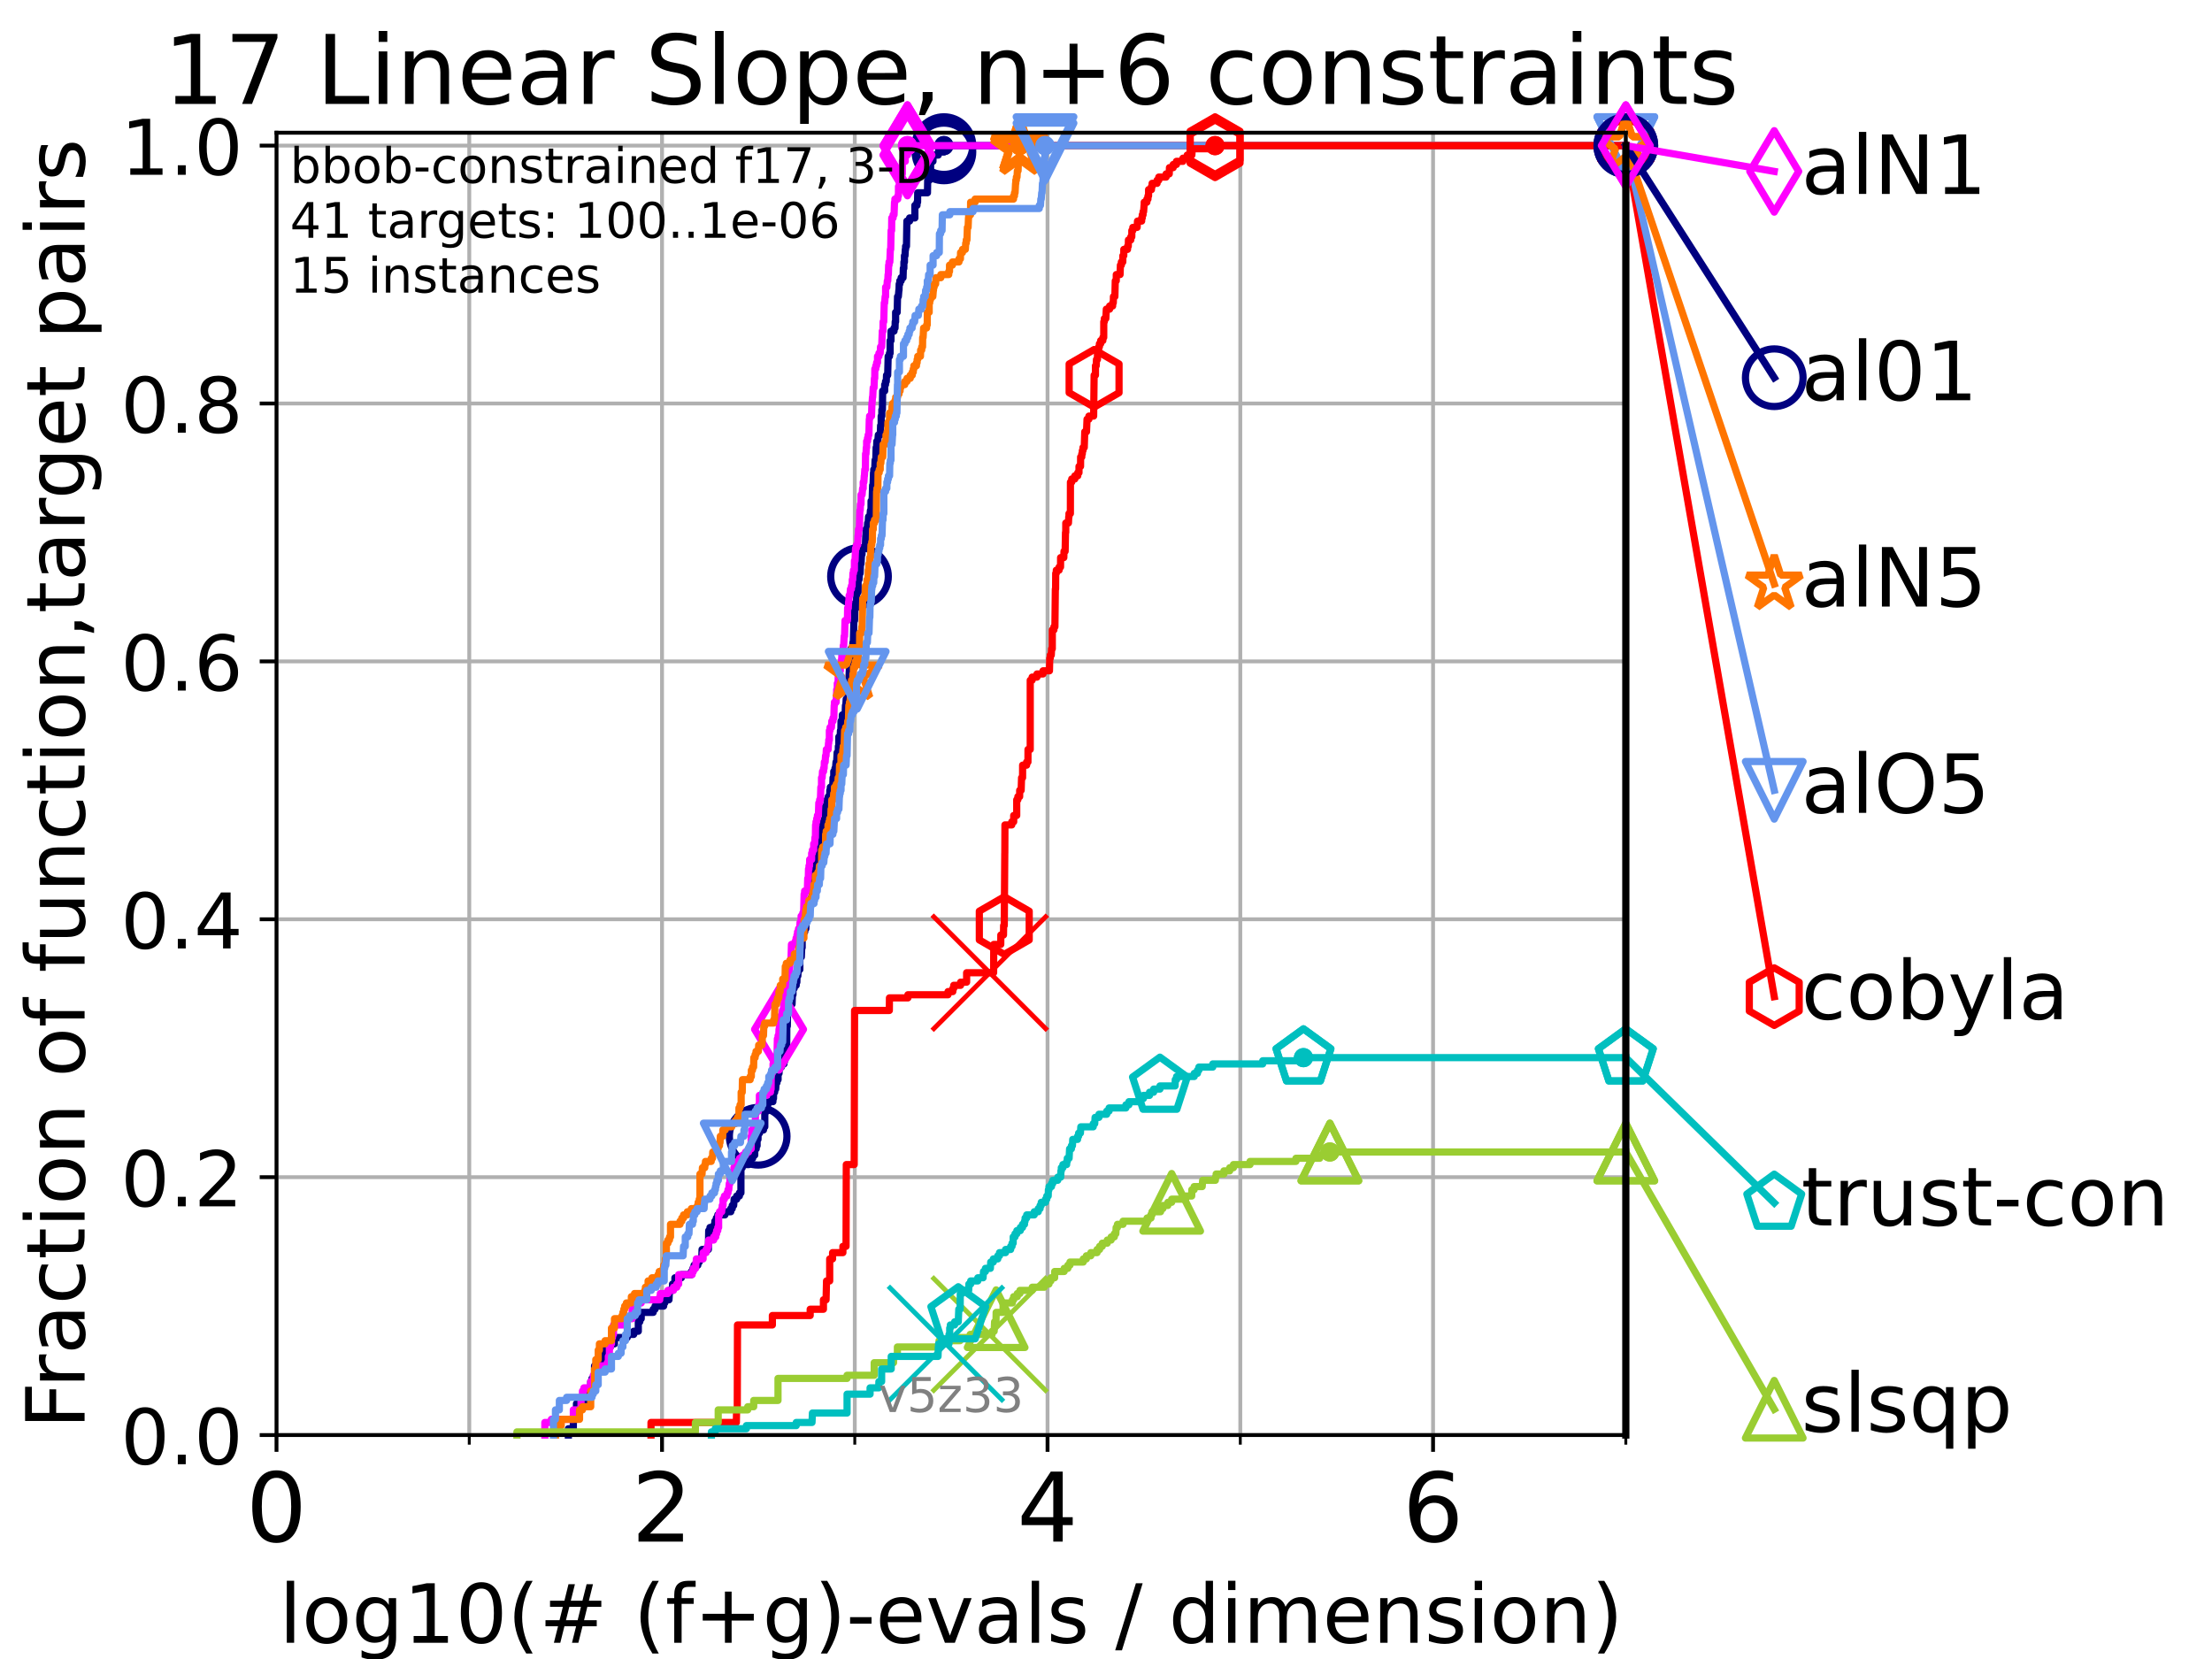 <?xml version="1.0" encoding="utf-8" standalone="no"?>
<!DOCTYPE svg PUBLIC "-//W3C//DTD SVG 1.1//EN"
  "http://www.w3.org/Graphics/SVG/1.1/DTD/svg11.dtd">
<!-- Created with matplotlib (https://matplotlib.org/) -->
<svg height="345.6pt" version="1.1" viewBox="0 0 460.8 345.6" width="460.8pt" xmlns="http://www.w3.org/2000/svg" xmlns:xlink="http://www.w3.org/1999/xlink">
 <defs>
  <style type="text/css">*{stroke-linecap:butt;stroke-linejoin:round;}</style>
 </defs>
 <g id="figure_1">
  <g id="patch_1">
   <path d="M 0 345.6 
L 460.8 345.6 
L 460.8 0 
L 0 0 
z
" style="fill:#ffffff;"/>
  </g>
  <g id="axes_1">
   <g id="patch_2">
    <path d="M 57.6 298.944 
L 338.688 298.944 
L 338.688 27.648 
L 57.6 27.648 
z
" style="fill:#ffffff;"/>
   </g>
   <g id="matplotlib.axis_1">
    <g id="xtick_1">
     <g id="line2d_1">
      <path clip-path="url(#p30d630b668)" d="M 57.6 298.944 
L 57.6 27.648 
" style="fill:none;stroke:#b0b0b0;stroke-linecap:square;stroke-width:0.8;"/>
     </g>
     <g id="line2d_2">
      <defs>
       <path d="M 0 0 
L 0 3.5 
" id="mae588ca200" style="stroke:#000000;stroke-width:0.8;"/>
      </defs>
      <g>
       <use style="stroke:#000000;stroke-width:0.8;" x="57.6" xlink:href="#mae588ca200" y="298.944"/>
      </g>
     </g>
     <g id="text_1">
      <!-- 0 -->
      <g transform="translate(51.237 321.141)scale(0.2 -0.2)">
       <defs>
        <path d="M 31.781 66.406 
Q 24.172 66.406 20.328 58.906 
Q 16.5 51.422 16.5 36.375 
Q 16.5 21.391 20.328 13.891 
Q 24.172 6.391 31.781 6.391 
Q 39.453 6.391 43.281 13.891 
Q 47.125 21.391 47.125 36.375 
Q 47.125 51.422 43.281 58.906 
Q 39.453 66.406 31.781 66.406 
z
M 31.781 74.219 
Q 44.047 74.219 50.516 64.516 
Q 56.984 54.828 56.984 36.375 
Q 56.984 17.969 50.516 8.266 
Q 44.047 -1.422 31.781 -1.422 
Q 19.531 -1.422 13.062 8.266 
Q 6.594 17.969 6.594 36.375 
Q 6.594 54.828 13.062 64.516 
Q 19.531 74.219 31.781 74.219 
z
" id="DejaVuSans-48"/>
       </defs>
       <use xlink:href="#DejaVuSans-48"/>
      </g>
     </g>
    </g>
    <g id="xtick_2">
     <g id="line2d_3">
      <path clip-path="url(#p30d630b668)" d="M 137.911 298.944 
L 137.911 27.648 
" style="fill:none;stroke:#b0b0b0;stroke-linecap:square;stroke-width:0.8;"/>
     </g>
     <g id="line2d_4">
      <g>
       <use style="stroke:#000000;stroke-width:0.8;" x="137.911" xlink:href="#mae588ca200" y="298.944"/>
      </g>
     </g>
     <g id="text_2">
      <!-- 2 -->
      <g transform="translate(131.548 321.141)scale(0.2 -0.2)">
       <defs>
        <path d="M 19.188 8.297 
L 53.609 8.297 
L 53.609 0 
L 7.328 0 
L 7.328 8.297 
Q 12.938 14.109 22.625 23.891 
Q 32.328 33.688 34.812 36.531 
Q 39.547 41.844 41.422 45.531 
Q 43.312 49.219 43.312 52.781 
Q 43.312 58.594 39.234 62.25 
Q 35.156 65.922 28.609 65.922 
Q 23.969 65.922 18.812 64.312 
Q 13.672 62.703 7.812 59.422 
L 7.812 69.391 
Q 13.766 71.781 18.938 73 
Q 24.125 74.219 28.422 74.219 
Q 39.75 74.219 46.484 68.547 
Q 53.219 62.891 53.219 53.422 
Q 53.219 48.922 51.531 44.891 
Q 49.859 40.875 45.406 35.406 
Q 44.188 33.984 37.641 27.219 
Q 31.109 20.453 19.188 8.297 
z
" id="DejaVuSans-50"/>
       </defs>
       <use xlink:href="#DejaVuSans-50"/>
      </g>
     </g>
    </g>
    <g id="xtick_3">
     <g id="line2d_5">
      <path clip-path="url(#p30d630b668)" d="M 218.222 298.944 
L 218.222 27.648 
" style="fill:none;stroke:#b0b0b0;stroke-linecap:square;stroke-width:0.8;"/>
     </g>
     <g id="line2d_6">
      <g>
       <use style="stroke:#000000;stroke-width:0.8;" x="218.222" xlink:href="#mae588ca200" y="298.944"/>
      </g>
     </g>
     <g id="text_3">
      <!-- 4 -->
      <g transform="translate(211.859 321.141)scale(0.2 -0.2)">
       <defs>
        <path d="M 37.797 64.312 
L 12.891 25.391 
L 37.797 25.391 
z
M 35.203 72.906 
L 47.609 72.906 
L 47.609 25.391 
L 58.016 25.391 
L 58.016 17.188 
L 47.609 17.188 
L 47.609 0 
L 37.797 0 
L 37.797 17.188 
L 4.891 17.188 
L 4.891 26.703 
z
" id="DejaVuSans-52"/>
       </defs>
       <use xlink:href="#DejaVuSans-52"/>
      </g>
     </g>
    </g>
    <g id="xtick_4">
     <g id="line2d_7">
      <path clip-path="url(#p30d630b668)" d="M 298.533 298.944 
L 298.533 27.648 
" style="fill:none;stroke:#b0b0b0;stroke-linecap:square;stroke-width:0.8;"/>
     </g>
     <g id="line2d_8">
      <g>
       <use style="stroke:#000000;stroke-width:0.8;" x="298.533" xlink:href="#mae588ca200" y="298.944"/>
      </g>
     </g>
     <g id="text_4">
      <!-- 6 -->
      <g transform="translate(292.17 321.141)scale(0.2 -0.2)">
       <defs>
        <path d="M 33.016 40.375 
Q 26.375 40.375 22.484 35.828 
Q 18.609 31.297 18.609 23.391 
Q 18.609 15.531 22.484 10.953 
Q 26.375 6.391 33.016 6.391 
Q 39.656 6.391 43.531 10.953 
Q 47.406 15.531 47.406 23.391 
Q 47.406 31.297 43.531 35.828 
Q 39.656 40.375 33.016 40.375 
z
M 52.594 71.297 
L 52.594 62.312 
Q 48.875 64.062 45.094 64.984 
Q 41.312 65.922 37.594 65.922 
Q 27.828 65.922 22.672 59.328 
Q 17.531 52.734 16.797 39.406 
Q 19.672 43.656 24.016 45.922 
Q 28.375 48.188 33.594 48.188 
Q 44.578 48.188 50.953 41.516 
Q 57.328 34.859 57.328 23.391 
Q 57.328 12.156 50.688 5.359 
Q 44.047 -1.422 33.016 -1.422 
Q 20.359 -1.422 13.672 8.266 
Q 6.984 17.969 6.984 36.375 
Q 6.984 53.656 15.188 63.938 
Q 23.391 74.219 37.203 74.219 
Q 40.922 74.219 44.703 73.484 
Q 48.484 72.75 52.594 71.297 
z
" id="DejaVuSans-54"/>
       </defs>
       <use xlink:href="#DejaVuSans-54"/>
      </g>
     </g>
    </g>
    <g id="xtick_5">
     <g id="line2d_9">
      <path clip-path="url(#p30d630b668)" d="M 97.755 298.944 
L 97.755 27.648 
" style="fill:none;stroke:#b0b0b0;stroke-linecap:square;stroke-width:0.8;"/>
     </g>
     <g id="line2d_10">
      <defs>
       <path d="M 0 0 
L 0 2 
" id="m8a70030c74" style="stroke:#000000;stroke-width:0.6;"/>
      </defs>
      <g>
       <use style="stroke:#000000;stroke-width:0.6;" x="97.755" xlink:href="#m8a70030c74" y="298.944"/>
      </g>
     </g>
    </g>
    <g id="xtick_6">
     <g id="line2d_11">
      <path clip-path="url(#p30d630b668)" d="M 178.066 298.944 
L 178.066 27.648 
" style="fill:none;stroke:#b0b0b0;stroke-linecap:square;stroke-width:0.8;"/>
     </g>
     <g id="line2d_12">
      <g>
       <use style="stroke:#000000;stroke-width:0.6;" x="178.066" xlink:href="#m8a70030c74" y="298.944"/>
      </g>
     </g>
    </g>
    <g id="xtick_7">
     <g id="line2d_13">
      <path clip-path="url(#p30d630b668)" d="M 258.377 298.944 
L 258.377 27.648 
" style="fill:none;stroke:#b0b0b0;stroke-linecap:square;stroke-width:0.8;"/>
     </g>
     <g id="line2d_14">
      <g>
       <use style="stroke:#000000;stroke-width:0.6;" x="258.377" xlink:href="#m8a70030c74" y="298.944"/>
      </g>
     </g>
    </g>
    <g id="xtick_8">
     <g id="line2d_15">
      <path clip-path="url(#p30d630b668)" d="M 338.688 298.944 
L 338.688 27.648 
" style="fill:none;stroke:#b0b0b0;stroke-linecap:square;stroke-width:0.8;"/>
     </g>
     <g id="line2d_16">
      <g>
       <use style="stroke:#000000;stroke-width:0.6;" x="338.688" xlink:href="#m8a70030c74" y="298.944"/>
      </g>
     </g>
    </g>
    <g id="text_5">
     <!-- log10(# (f+g)-evals / dimension) -->
     <g transform="translate(58.145 342.218)scale(0.17 -0.17)">
      <defs>
       <path d="M 9.422 75.984 
L 18.406 75.984 
L 18.406 0 
L 9.422 0 
z
" id="DejaVuSans-108"/>
       <path d="M 30.609 48.391 
Q 23.391 48.391 19.188 42.75 
Q 14.984 37.109 14.984 27.297 
Q 14.984 17.484 19.156 11.844 
Q 23.344 6.203 30.609 6.203 
Q 37.797 6.203 41.984 11.859 
Q 46.188 17.531 46.188 27.297 
Q 46.188 37.016 41.984 42.703 
Q 37.797 48.391 30.609 48.391 
z
M 30.609 56 
Q 42.328 56 49.016 48.375 
Q 55.719 40.766 55.719 27.297 
Q 55.719 13.875 49.016 6.219 
Q 42.328 -1.422 30.609 -1.422 
Q 18.844 -1.422 12.172 6.219 
Q 5.516 13.875 5.516 27.297 
Q 5.516 40.766 12.172 48.375 
Q 18.844 56 30.609 56 
z
" id="DejaVuSans-111"/>
       <path d="M 45.406 27.984 
Q 45.406 37.75 41.375 43.109 
Q 37.359 48.484 30.078 48.484 
Q 22.859 48.484 18.828 43.109 
Q 14.797 37.75 14.797 27.984 
Q 14.797 18.266 18.828 12.891 
Q 22.859 7.516 30.078 7.516 
Q 37.359 7.516 41.375 12.891 
Q 45.406 18.266 45.406 27.984 
z
M 54.391 6.781 
Q 54.391 -7.172 48.188 -13.984 
Q 42 -20.797 29.203 -20.797 
Q 24.469 -20.797 20.266 -20.094 
Q 16.062 -19.391 12.109 -17.922 
L 12.109 -9.188 
Q 16.062 -11.328 19.922 -12.344 
Q 23.781 -13.375 27.781 -13.375 
Q 36.625 -13.375 41.016 -8.766 
Q 45.406 -4.156 45.406 5.172 
L 45.406 9.625 
Q 42.625 4.781 38.281 2.391 
Q 33.938 0 27.875 0 
Q 17.828 0 11.672 7.656 
Q 5.516 15.328 5.516 27.984 
Q 5.516 40.672 11.672 48.328 
Q 17.828 56 27.875 56 
Q 33.938 56 38.281 53.609 
Q 42.625 51.219 45.406 46.391 
L 45.406 54.688 
L 54.391 54.688 
z
" id="DejaVuSans-103"/>
       <path d="M 12.406 8.297 
L 28.516 8.297 
L 28.516 63.922 
L 10.984 60.406 
L 10.984 69.391 
L 28.422 72.906 
L 38.281 72.906 
L 38.281 8.297 
L 54.391 8.297 
L 54.391 0 
L 12.406 0 
z
" id="DejaVuSans-49"/>
       <path d="M 31 75.875 
Q 24.469 64.656 21.281 53.656 
Q 18.109 42.672 18.109 31.391 
Q 18.109 20.125 21.312 9.062 
Q 24.516 -2 31 -13.188 
L 23.188 -13.188 
Q 15.875 -1.703 12.234 9.375 
Q 8.594 20.453 8.594 31.391 
Q 8.594 42.281 12.203 53.312 
Q 15.828 64.359 23.188 75.875 
z
" id="DejaVuSans-40"/>
       <path d="M 51.125 44 
L 36.922 44 
L 32.812 27.688 
L 47.125 27.688 
z
M 43.797 71.781 
L 38.719 51.516 
L 52.984 51.516 
L 58.109 71.781 
L 65.922 71.781 
L 60.891 51.516 
L 76.125 51.516 
L 76.125 44 
L 58.984 44 
L 54.984 27.688 
L 70.516 27.688 
L 70.516 20.219 
L 53.078 20.219 
L 48 0 
L 40.188 0 
L 45.219 20.219 
L 30.906 20.219 
L 25.875 0 
L 18.016 0 
L 23.094 20.219 
L 7.719 20.219 
L 7.719 27.688 
L 24.906 27.688 
L 29 44 
L 13.281 44 
L 13.281 51.516 
L 30.906 51.516 
L 35.891 71.781 
z
" id="DejaVuSans-35"/>
       <path id="DejaVuSans-32"/>
       <path d="M 37.109 75.984 
L 37.109 68.5 
L 28.516 68.5 
Q 23.688 68.5 21.797 66.547 
Q 19.922 64.594 19.922 59.516 
L 19.922 54.688 
L 34.719 54.688 
L 34.719 47.703 
L 19.922 47.703 
L 19.922 0 
L 10.891 0 
L 10.891 47.703 
L 2.297 47.703 
L 2.297 54.688 
L 10.891 54.688 
L 10.891 58.5 
Q 10.891 67.625 15.141 71.797 
Q 19.391 75.984 28.609 75.984 
z
" id="DejaVuSans-102"/>
       <path d="M 46 62.703 
L 46 35.5 
L 73.188 35.5 
L 73.188 27.203 
L 46 27.203 
L 46 0 
L 37.797 0 
L 37.797 27.203 
L 10.594 27.203 
L 10.594 35.5 
L 37.797 35.5 
L 37.797 62.703 
z
" id="DejaVuSans-43"/>
       <path d="M 8.016 75.875 
L 15.828 75.875 
Q 23.141 64.359 26.781 53.312 
Q 30.422 42.281 30.422 31.391 
Q 30.422 20.453 26.781 9.375 
Q 23.141 -1.703 15.828 -13.188 
L 8.016 -13.188 
Q 14.5 -2 17.703 9.062 
Q 20.906 20.125 20.906 31.391 
Q 20.906 42.672 17.703 53.656 
Q 14.5 64.656 8.016 75.875 
z
" id="DejaVuSans-41"/>
       <path d="M 4.891 31.391 
L 31.203 31.391 
L 31.203 23.391 
L 4.891 23.391 
z
" id="DejaVuSans-45"/>
       <path d="M 56.203 29.594 
L 56.203 25.203 
L 14.891 25.203 
Q 15.484 15.922 20.484 11.062 
Q 25.484 6.203 34.422 6.203 
Q 39.594 6.203 44.453 7.469 
Q 49.312 8.734 54.109 11.281 
L 54.109 2.781 
Q 49.266 0.734 44.188 -0.344 
Q 39.109 -1.422 33.891 -1.422 
Q 20.797 -1.422 13.156 6.188 
Q 5.516 13.812 5.516 26.812 
Q 5.516 40.234 12.766 48.109 
Q 20.016 56 32.328 56 
Q 43.359 56 49.781 48.891 
Q 56.203 41.797 56.203 29.594 
z
M 47.219 32.234 
Q 47.125 39.594 43.094 43.984 
Q 39.062 48.391 32.422 48.391 
Q 24.906 48.391 20.391 44.141 
Q 15.875 39.891 15.188 32.172 
z
" id="DejaVuSans-101"/>
       <path d="M 2.984 54.688 
L 12.5 54.688 
L 29.594 8.797 
L 46.688 54.688 
L 56.203 54.688 
L 35.688 0 
L 23.484 0 
z
" id="DejaVuSans-118"/>
       <path d="M 34.281 27.484 
Q 23.391 27.484 19.188 25 
Q 14.984 22.516 14.984 16.5 
Q 14.984 11.719 18.141 8.906 
Q 21.297 6.109 26.703 6.109 
Q 34.188 6.109 38.703 11.406 
Q 43.219 16.703 43.219 25.484 
L 43.219 27.484 
z
M 52.203 31.203 
L 52.203 0 
L 43.219 0 
L 43.219 8.297 
Q 40.141 3.328 35.547 0.953 
Q 30.953 -1.422 24.312 -1.422 
Q 15.922 -1.422 10.953 3.297 
Q 6 8.016 6 15.922 
Q 6 25.141 12.172 29.828 
Q 18.359 34.516 30.609 34.516 
L 43.219 34.516 
L 43.219 35.406 
Q 43.219 41.609 39.141 45 
Q 35.062 48.391 27.688 48.391 
Q 23 48.391 18.547 47.266 
Q 14.109 46.141 10.016 43.891 
L 10.016 52.203 
Q 14.938 54.109 19.578 55.047 
Q 24.219 56 28.609 56 
Q 40.484 56 46.344 49.844 
Q 52.203 43.703 52.203 31.203 
z
" id="DejaVuSans-97"/>
       <path d="M 44.281 53.078 
L 44.281 44.578 
Q 40.484 46.531 36.375 47.5 
Q 32.281 48.484 27.875 48.484 
Q 21.188 48.484 17.844 46.438 
Q 14.5 44.391 14.5 40.281 
Q 14.5 37.156 16.891 35.375 
Q 19.281 33.594 26.516 31.984 
L 29.594 31.297 
Q 39.156 29.25 43.188 25.516 
Q 47.219 21.781 47.219 15.094 
Q 47.219 7.469 41.188 3.016 
Q 35.156 -1.422 24.609 -1.422 
Q 20.219 -1.422 15.453 -0.562 
Q 10.688 0.297 5.422 2 
L 5.422 11.281 
Q 10.406 8.688 15.234 7.391 
Q 20.062 6.109 24.812 6.109 
Q 31.156 6.109 34.562 8.281 
Q 37.984 10.453 37.984 14.406 
Q 37.984 18.062 35.516 20.016 
Q 33.062 21.969 24.703 23.781 
L 21.578 24.516 
Q 13.234 26.266 9.516 29.906 
Q 5.812 33.547 5.812 39.891 
Q 5.812 47.609 11.281 51.797 
Q 16.75 56 26.812 56 
Q 31.781 56 36.172 55.266 
Q 40.578 54.547 44.281 53.078 
z
" id="DejaVuSans-115"/>
       <path d="M 25.391 72.906 
L 33.688 72.906 
L 8.297 -9.281 
L 0 -9.281 
z
" id="DejaVuSans-47"/>
       <path d="M 45.406 46.391 
L 45.406 75.984 
L 54.391 75.984 
L 54.391 0 
L 45.406 0 
L 45.406 8.203 
Q 42.578 3.328 38.25 0.953 
Q 33.938 -1.422 27.875 -1.422 
Q 17.969 -1.422 11.734 6.484 
Q 5.516 14.406 5.516 27.297 
Q 5.516 40.188 11.734 48.094 
Q 17.969 56 27.875 56 
Q 33.938 56 38.25 53.625 
Q 42.578 51.266 45.406 46.391 
z
M 14.797 27.297 
Q 14.797 17.391 18.875 11.75 
Q 22.953 6.109 30.078 6.109 
Q 37.203 6.109 41.297 11.75 
Q 45.406 17.391 45.406 27.297 
Q 45.406 37.203 41.297 42.844 
Q 37.203 48.484 30.078 48.484 
Q 22.953 48.484 18.875 42.844 
Q 14.797 37.203 14.797 27.297 
z
" id="DejaVuSans-100"/>
       <path d="M 9.422 54.688 
L 18.406 54.688 
L 18.406 0 
L 9.422 0 
z
M 9.422 75.984 
L 18.406 75.984 
L 18.406 64.594 
L 9.422 64.594 
z
" id="DejaVuSans-105"/>
       <path d="M 52 44.188 
Q 55.375 50.25 60.062 53.125 
Q 64.75 56 71.094 56 
Q 79.641 56 84.281 50.016 
Q 88.922 44.047 88.922 33.016 
L 88.922 0 
L 79.891 0 
L 79.891 32.719 
Q 79.891 40.578 77.094 44.375 
Q 74.312 48.188 68.609 48.188 
Q 61.625 48.188 57.562 43.547 
Q 53.516 38.922 53.516 30.906 
L 53.516 0 
L 44.484 0 
L 44.484 32.719 
Q 44.484 40.625 41.703 44.406 
Q 38.922 48.188 33.109 48.188 
Q 26.219 48.188 22.156 43.531 
Q 18.109 38.875 18.109 30.906 
L 18.109 0 
L 9.078 0 
L 9.078 54.688 
L 18.109 54.688 
L 18.109 46.188 
Q 21.188 51.219 25.484 53.609 
Q 29.781 56 35.688 56 
Q 41.656 56 45.828 52.969 
Q 50 49.953 52 44.188 
z
" id="DejaVuSans-109"/>
       <path d="M 54.891 33.016 
L 54.891 0 
L 45.906 0 
L 45.906 32.719 
Q 45.906 40.484 42.875 44.328 
Q 39.844 48.188 33.797 48.188 
Q 26.516 48.188 22.312 43.547 
Q 18.109 38.922 18.109 30.906 
L 18.109 0 
L 9.078 0 
L 9.078 54.688 
L 18.109 54.688 
L 18.109 46.188 
Q 21.344 51.125 25.703 53.562 
Q 30.078 56 35.797 56 
Q 45.219 56 50.047 50.172 
Q 54.891 44.344 54.891 33.016 
z
" id="DejaVuSans-110"/>
      </defs>
      <use xlink:href="#DejaVuSans-108"/>
      <use x="27.783" xlink:href="#DejaVuSans-111"/>
      <use x="88.965" xlink:href="#DejaVuSans-103"/>
      <use x="152.441" xlink:href="#DejaVuSans-49"/>
      <use x="216.064" xlink:href="#DejaVuSans-48"/>
      <use x="279.688" xlink:href="#DejaVuSans-40"/>
      <use x="318.701" xlink:href="#DejaVuSans-35"/>
      <use x="402.49" xlink:href="#DejaVuSans-32"/>
      <use x="434.277" xlink:href="#DejaVuSans-40"/>
      <use x="473.291" xlink:href="#DejaVuSans-102"/>
      <use x="508.496" xlink:href="#DejaVuSans-43"/>
      <use x="592.285" xlink:href="#DejaVuSans-103"/>
      <use x="655.762" xlink:href="#DejaVuSans-41"/>
      <use x="694.775" xlink:href="#DejaVuSans-45"/>
      <use x="730.859" xlink:href="#DejaVuSans-101"/>
      <use x="792.383" xlink:href="#DejaVuSans-118"/>
      <use x="851.562" xlink:href="#DejaVuSans-97"/>
      <use x="912.842" xlink:href="#DejaVuSans-108"/>
      <use x="940.625" xlink:href="#DejaVuSans-115"/>
      <use x="992.725" xlink:href="#DejaVuSans-32"/>
      <use x="1024.512" xlink:href="#DejaVuSans-47"/>
      <use x="1058.203" xlink:href="#DejaVuSans-32"/>
      <use x="1089.99" xlink:href="#DejaVuSans-100"/>
      <use x="1153.467" xlink:href="#DejaVuSans-105"/>
      <use x="1181.25" xlink:href="#DejaVuSans-109"/>
      <use x="1278.662" xlink:href="#DejaVuSans-101"/>
      <use x="1340.186" xlink:href="#DejaVuSans-110"/>
      <use x="1403.564" xlink:href="#DejaVuSans-115"/>
      <use x="1455.664" xlink:href="#DejaVuSans-105"/>
      <use x="1483.447" xlink:href="#DejaVuSans-111"/>
      <use x="1544.629" xlink:href="#DejaVuSans-110"/>
      <use x="1608.008" xlink:href="#DejaVuSans-41"/>
     </g>
    </g>
   </g>
   <g id="matplotlib.axis_2">
    <g id="ytick_1">
     <g id="line2d_17">
      <path clip-path="url(#p30d630b668)" d="M 57.6 298.944 
L 338.688 298.944 
" style="fill:none;stroke:#b0b0b0;stroke-linecap:square;stroke-width:0.8;"/>
     </g>
     <g id="line2d_18">
      <defs>
       <path d="M 0 0 
L -3.5 0 
" id="meee74fe6da" style="stroke:#000000;stroke-width:0.8;"/>
      </defs>
      <g>
       <use style="stroke:#000000;stroke-width:0.8;" x="57.6" xlink:href="#meee74fe6da" y="298.944"/>
      </g>
     </g>
     <g id="text_6">
      <!-- 0.0 -->
      <g transform="translate(25.155 305.023)scale(0.16 -0.16)">
       <defs>
        <path d="M 10.688 12.406 
L 21 12.406 
L 21 0 
L 10.688 0 
z
" id="DejaVuSans-46"/>
       </defs>
       <use xlink:href="#DejaVuSans-48"/>
       <use x="63.623" xlink:href="#DejaVuSans-46"/>
       <use x="95.41" xlink:href="#DejaVuSans-48"/>
      </g>
     </g>
    </g>
    <g id="ytick_2">
     <g id="line2d_19">
      <path clip-path="url(#p30d630b668)" d="M 57.6 245.222 
L 338.688 245.222 
" style="fill:none;stroke:#b0b0b0;stroke-linecap:square;stroke-width:0.8;"/>
     </g>
     <g id="line2d_20">
      <g>
       <use style="stroke:#000000;stroke-width:0.8;" x="57.6" xlink:href="#meee74fe6da" y="245.222"/>
      </g>
     </g>
     <g id="text_7">
      <!-- 0.2 -->
      <g transform="translate(25.155 251.301)scale(0.16 -0.16)">
       <use xlink:href="#DejaVuSans-48"/>
       <use x="63.623" xlink:href="#DejaVuSans-46"/>
       <use x="95.41" xlink:href="#DejaVuSans-50"/>
      </g>
     </g>
    </g>
    <g id="ytick_3">
     <g id="line2d_21">
      <path clip-path="url(#p30d630b668)" d="M 57.6 191.5 
L 338.688 191.5 
" style="fill:none;stroke:#b0b0b0;stroke-linecap:square;stroke-width:0.8;"/>
     </g>
     <g id="line2d_22">
      <g>
       <use style="stroke:#000000;stroke-width:0.8;" x="57.6" xlink:href="#meee74fe6da" y="191.5"/>
      </g>
     </g>
     <g id="text_8">
      <!-- 0.4 -->
      <g transform="translate(25.155 197.579)scale(0.16 -0.16)">
       <use xlink:href="#DejaVuSans-48"/>
       <use x="63.623" xlink:href="#DejaVuSans-46"/>
       <use x="95.41" xlink:href="#DejaVuSans-52"/>
      </g>
     </g>
    </g>
    <g id="ytick_4">
     <g id="line2d_23">
      <path clip-path="url(#p30d630b668)" d="M 57.6 137.778 
L 338.688 137.778 
" style="fill:none;stroke:#b0b0b0;stroke-linecap:square;stroke-width:0.8;"/>
     </g>
     <g id="line2d_24">
      <g>
       <use style="stroke:#000000;stroke-width:0.8;" x="57.6" xlink:href="#meee74fe6da" y="137.778"/>
      </g>
     </g>
     <g id="text_9">
      <!-- 0.6 -->
      <g transform="translate(25.155 143.857)scale(0.16 -0.16)">
       <use xlink:href="#DejaVuSans-48"/>
       <use x="63.623" xlink:href="#DejaVuSans-46"/>
       <use x="95.41" xlink:href="#DejaVuSans-54"/>
      </g>
     </g>
    </g>
    <g id="ytick_5">
     <g id="line2d_25">
      <path clip-path="url(#p30d630b668)" d="M 57.6 84.056 
L 338.688 84.056 
" style="fill:none;stroke:#b0b0b0;stroke-linecap:square;stroke-width:0.8;"/>
     </g>
     <g id="line2d_26">
      <g>
       <use style="stroke:#000000;stroke-width:0.8;" x="57.6" xlink:href="#meee74fe6da" y="84.056"/>
      </g>
     </g>
     <g id="text_10">
      <!-- 0.8 -->
      <g transform="translate(25.155 90.135)scale(0.16 -0.16)">
       <defs>
        <path d="M 31.781 34.625 
Q 24.75 34.625 20.719 30.859 
Q 16.703 27.094 16.703 20.516 
Q 16.703 13.922 20.719 10.156 
Q 24.75 6.391 31.781 6.391 
Q 38.812 6.391 42.859 10.172 
Q 46.922 13.969 46.922 20.516 
Q 46.922 27.094 42.891 30.859 
Q 38.875 34.625 31.781 34.625 
z
M 21.922 38.812 
Q 15.578 40.375 12.031 44.719 
Q 8.5 49.078 8.5 55.328 
Q 8.5 64.062 14.719 69.141 
Q 20.953 74.219 31.781 74.219 
Q 42.672 74.219 48.875 69.141 
Q 55.078 64.062 55.078 55.328 
Q 55.078 49.078 51.531 44.719 
Q 48 40.375 41.703 38.812 
Q 48.828 37.156 52.797 32.312 
Q 56.781 27.484 56.781 20.516 
Q 56.781 9.906 50.312 4.234 
Q 43.844 -1.422 31.781 -1.422 
Q 19.734 -1.422 13.25 4.234 
Q 6.781 9.906 6.781 20.516 
Q 6.781 27.484 10.781 32.312 
Q 14.797 37.156 21.922 38.812 
z
M 18.312 54.391 
Q 18.312 48.734 21.844 45.562 
Q 25.391 42.391 31.781 42.391 
Q 38.141 42.391 41.719 45.562 
Q 45.312 48.734 45.312 54.391 
Q 45.312 60.062 41.719 63.234 
Q 38.141 66.406 31.781 66.406 
Q 25.391 66.406 21.844 63.234 
Q 18.312 60.062 18.312 54.391 
z
" id="DejaVuSans-56"/>
       </defs>
       <use xlink:href="#DejaVuSans-48"/>
       <use x="63.623" xlink:href="#DejaVuSans-46"/>
       <use x="95.41" xlink:href="#DejaVuSans-56"/>
      </g>
     </g>
    </g>
    <g id="ytick_6">
     <g id="line2d_27">
      <path clip-path="url(#p30d630b668)" d="M 57.6 30.334 
L 338.688 30.334 
" style="fill:none;stroke:#b0b0b0;stroke-linecap:square;stroke-width:0.8;"/>
     </g>
     <g id="line2d_28">
      <g>
       <use style="stroke:#000000;stroke-width:0.8;" x="57.6" xlink:href="#meee74fe6da" y="30.334"/>
      </g>
     </g>
     <g id="text_11">
      <!-- 1.0 -->
      <g transform="translate(25.155 36.413)scale(0.16 -0.16)">
       <use xlink:href="#DejaVuSans-49"/>
       <use x="63.623" xlink:href="#DejaVuSans-46"/>
       <use x="95.41" xlink:href="#DejaVuSans-48"/>
      </g>
     </g>
    </g>
    <g id="text_12">
     <!-- Fraction of function,target pairs -->
     <g transform="translate(17.62 297.681)rotate(-90)scale(0.17 -0.17)">
      <defs>
       <path d="M 9.812 72.906 
L 51.703 72.906 
L 51.703 64.594 
L 19.672 64.594 
L 19.672 43.109 
L 48.578 43.109 
L 48.578 34.812 
L 19.672 34.812 
L 19.672 0 
L 9.812 0 
z
" id="DejaVuSans-70"/>
       <path d="M 41.109 46.297 
Q 39.594 47.172 37.812 47.578 
Q 36.031 48 33.891 48 
Q 26.266 48 22.188 43.047 
Q 18.109 38.094 18.109 28.812 
L 18.109 0 
L 9.078 0 
L 9.078 54.688 
L 18.109 54.688 
L 18.109 46.188 
Q 20.953 51.172 25.484 53.578 
Q 30.031 56 36.531 56 
Q 37.453 56 38.578 55.875 
Q 39.703 55.766 41.062 55.516 
z
" id="DejaVuSans-114"/>
       <path d="M 48.781 52.594 
L 48.781 44.188 
Q 44.969 46.297 41.141 47.344 
Q 37.312 48.391 33.406 48.391 
Q 24.656 48.391 19.812 42.844 
Q 14.984 37.312 14.984 27.297 
Q 14.984 17.281 19.812 11.734 
Q 24.656 6.203 33.406 6.203 
Q 37.312 6.203 41.141 7.25 
Q 44.969 8.297 48.781 10.406 
L 48.781 2.094 
Q 45.016 0.344 40.984 -0.531 
Q 36.969 -1.422 32.422 -1.422 
Q 20.062 -1.422 12.781 6.344 
Q 5.516 14.109 5.516 27.297 
Q 5.516 40.672 12.859 48.328 
Q 20.219 56 33.016 56 
Q 37.156 56 41.109 55.141 
Q 45.062 54.297 48.781 52.594 
z
" id="DejaVuSans-99"/>
       <path d="M 18.312 70.219 
L 18.312 54.688 
L 36.812 54.688 
L 36.812 47.703 
L 18.312 47.703 
L 18.312 18.016 
Q 18.312 11.328 20.141 9.422 
Q 21.969 7.516 27.594 7.516 
L 36.812 7.516 
L 36.812 0 
L 27.594 0 
Q 17.188 0 13.234 3.875 
Q 9.281 7.766 9.281 18.016 
L 9.281 47.703 
L 2.688 47.703 
L 2.688 54.688 
L 9.281 54.688 
L 9.281 70.219 
z
" id="DejaVuSans-116"/>
       <path d="M 8.5 21.578 
L 8.5 54.688 
L 17.484 54.688 
L 17.484 21.922 
Q 17.484 14.156 20.5 10.266 
Q 23.531 6.391 29.594 6.391 
Q 36.859 6.391 41.078 11.031 
Q 45.312 15.672 45.312 23.688 
L 45.312 54.688 
L 54.297 54.688 
L 54.297 0 
L 45.312 0 
L 45.312 8.406 
Q 42.047 3.422 37.719 1 
Q 33.406 -1.422 27.688 -1.422 
Q 18.266 -1.422 13.375 4.438 
Q 8.5 10.297 8.5 21.578 
z
M 31.109 56 
z
" id="DejaVuSans-117"/>
       <path d="M 11.719 12.406 
L 22.016 12.406 
L 22.016 4 
L 14.016 -11.625 
L 7.719 -11.625 
L 11.719 4 
z
" id="DejaVuSans-44"/>
       <path d="M 18.109 8.203 
L 18.109 -20.797 
L 9.078 -20.797 
L 9.078 54.688 
L 18.109 54.688 
L 18.109 46.391 
Q 20.953 51.266 25.266 53.625 
Q 29.594 56 35.594 56 
Q 45.562 56 51.781 48.094 
Q 58.016 40.188 58.016 27.297 
Q 58.016 14.406 51.781 6.484 
Q 45.562 -1.422 35.594 -1.422 
Q 29.594 -1.422 25.266 0.953 
Q 20.953 3.328 18.109 8.203 
z
M 48.688 27.297 
Q 48.688 37.203 44.609 42.844 
Q 40.531 48.484 33.406 48.484 
Q 26.266 48.484 22.188 42.844 
Q 18.109 37.203 18.109 27.297 
Q 18.109 17.391 22.188 11.75 
Q 26.266 6.109 33.406 6.109 
Q 40.531 6.109 44.609 11.75 
Q 48.688 17.391 48.688 27.297 
z
" id="DejaVuSans-112"/>
      </defs>
      <use xlink:href="#DejaVuSans-70"/>
      <use x="50.27" xlink:href="#DejaVuSans-114"/>
      <use x="91.383" xlink:href="#DejaVuSans-97"/>
      <use x="152.662" xlink:href="#DejaVuSans-99"/>
      <use x="207.643" xlink:href="#DejaVuSans-116"/>
      <use x="246.852" xlink:href="#DejaVuSans-105"/>
      <use x="274.635" xlink:href="#DejaVuSans-111"/>
      <use x="335.816" xlink:href="#DejaVuSans-110"/>
      <use x="399.195" xlink:href="#DejaVuSans-32"/>
      <use x="430.982" xlink:href="#DejaVuSans-111"/>
      <use x="492.164" xlink:href="#DejaVuSans-102"/>
      <use x="527.369" xlink:href="#DejaVuSans-32"/>
      <use x="559.156" xlink:href="#DejaVuSans-102"/>
      <use x="594.361" xlink:href="#DejaVuSans-117"/>
      <use x="657.74" xlink:href="#DejaVuSans-110"/>
      <use x="721.119" xlink:href="#DejaVuSans-99"/>
      <use x="776.1" xlink:href="#DejaVuSans-116"/>
      <use x="815.309" xlink:href="#DejaVuSans-105"/>
      <use x="843.092" xlink:href="#DejaVuSans-111"/>
      <use x="904.273" xlink:href="#DejaVuSans-110"/>
      <use x="967.652" xlink:href="#DejaVuSans-44"/>
      <use x="999.439" xlink:href="#DejaVuSans-116"/>
      <use x="1038.648" xlink:href="#DejaVuSans-97"/>
      <use x="1099.928" xlink:href="#DejaVuSans-114"/>
      <use x="1139.291" xlink:href="#DejaVuSans-103"/>
      <use x="1202.768" xlink:href="#DejaVuSans-101"/>
      <use x="1264.291" xlink:href="#DejaVuSans-116"/>
      <use x="1303.5" xlink:href="#DejaVuSans-32"/>
      <use x="1335.287" xlink:href="#DejaVuSans-112"/>
      <use x="1398.764" xlink:href="#DejaVuSans-97"/>
      <use x="1460.043" xlink:href="#DejaVuSans-105"/>
      <use x="1487.826" xlink:href="#DejaVuSans-114"/>
      <use x="1528.939" xlink:href="#DejaVuSans-115"/>
     </g>
    </g>
   </g>
   <g id="line2d_29">
    <defs>
     <path d="M 0 1.5 
C 0.398 1.5 0.779 1.342 1.061 1.061 
C 1.342 0.779 1.5 0.398 1.5 0 
C 1.5 -0.398 1.342 -0.779 1.061 -1.061 
C 0.779 -1.342 0.398 -1.5 0 -1.5 
C -0.398 -1.5 -0.779 -1.342 -1.061 -1.061 
C -1.342 -0.779 -1.5 -0.398 -1.5 0 
C -1.5 0.398 -1.342 0.779 -1.061 1.061 
C -0.779 1.342 -0.398 1.5 0 1.5 
z
" id="m85f96628d9" style="stroke:#000080;"/>
    </defs>
    <g>
     <use style="fill:#000080;stroke:#000080;" x="196.634" xlink:href="#m85f96628d9" y="30.334"/>
     <use style="fill:#000080;stroke:#000080;" x="196.634" xlink:href="#m85f96628d9" y="30.334"/>
    </g>
   </g>
   <g id="line2d_30">
    <path d="M 118.4 298.944 
L 118.4 297.634 
L 119.436 297.634 
L 119.436 295.668 
L 120.094 295.668 
L 120.094 292.393 
L 122.22 292.393 
L 122.22 291.082 
L 122.782 291.082 
L 122.782 289.117 
L 123.057 289.117 
L 123.057 287.807 
L 123.327 287.807 
L 123.327 287.151 
L 123.856 287.151 
L 123.856 284.531 
L 125.352 284.531 
L 125.352 283.22 
L 125.589 283.22 
L 125.589 281.91 
L 125.823 281.91 
L 125.823 281.255 
L 126.054 281.255 
L 126.054 280.6 
L 127.165 280.6 
L 127.165 279.945 
L 128.006 279.945 
L 128.006 278.634 
L 130.665 278.634 
L 130.665 277.979 
L 132.02 277.979 
L 132.02 277.324 
L 132.971 277.324 
L 132.971 275.359 
L 133.277 275.359 
L 133.277 274.704 
L 133.578 274.704 
L 133.578 273.393 
L 136.073 273.393 
L 136.073 272.738 
L 136.457 272.738 
L 136.457 272.083 
L 138.256 272.083 
L 138.256 271.428 
L 138.483 271.428 
L 138.483 270.773 
L 139.36 270.773 
L 139.467 268.807 
L 140.094 268.807 
L 140.094 267.497 
L 140.599 267.497 
L 140.599 266.187 
L 141.941 266.187 
L 141.941 265.532 
L 144.026 265.532 
L 144.026 264.876 
L 144.351 264.876 
L 144.351 264.221 
L 144.59 264.221 
L 144.59 263.566 
L 145.365 263.566 
L 145.365 262.911 
L 145.666 262.911 
L 145.666 262.256 
L 146.18 262.256 
L 146.252 260.29 
L 147.57 260.29 
L 147.637 256.36 
L 147.901 256.36 
L 147.901 255.704 
L 148.796 255.704 
L 148.796 255.049 
L 148.92 255.049 
L 148.92 254.394 
L 149.226 254.394 
L 149.226 253.739 
L 149.527 253.739 
L 149.527 253.084 
L 151.015 253.084 
L 151.015 252.429 
L 152.233 252.429 
L 152.233 251.773 
L 152.537 251.773 
L 152.537 251.118 
L 152.836 251.118 
L 152.934 249.808 
L 153.467 249.808 
L 153.467 249.153 
L 154.029 249.153 
L 154.029 248.498 
L 154.349 248.498 
L 154.349 243.257 
L 154.619 243.257 
L 154.619 242.601 
L 155.991 242.601 
L 155.991 241.946 
L 156.196 241.946 
L 156.196 241.291 
L 156.796 241.291 
L 156.796 240.636 
L 157.224 240.636 
L 157.224 239.326 
L 157.529 239.326 
L 157.529 238.671 
L 157.717 238.671 
L 157.717 237.36 
L 157.902 237.36 
L 157.939 236.05 
L 158.232 236.05 
L 158.232 235.395 
L 159.046 235.395 
L 159.046 234.74 
L 159.321 234.74 
L 159.321 231.464 
L 159.791 231.464 
L 159.891 230.154 
L 159.956 230.154 
L 159.956 229.499 
L 161.008 229.499 
L 161.008 228.843 
L 161.131 228.843 
L 161.162 227.533 
L 161.375 227.533 
L 161.375 226.878 
L 161.586 226.878 
L 161.675 225.568 
L 161.853 225.568 
L 161.853 224.912 
L 162.087 224.912 
L 162.087 223.602 
L 162.289 223.602 
L 162.318 222.292 
L 162.771 222.292 
L 162.771 221.637 
L 163.321 221.637 
L 163.321 220.982 
L 163.483 220.982 
L 163.536 219.016 
L 163.881 219.016 
L 163.907 213.775 
L 164.011 213.775 
L 164.063 210.499 
L 164.474 210.499 
L 164.524 209.189 
L 164.998 209.189 
L 165.072 207.224 
L 165.194 207.224 
L 165.194 205.913 
L 165.435 205.913 
L 165.435 205.258 
L 165.862 205.258 
L 165.862 204.603 
L 166.002 204.603 
L 166.025 203.293 
L 166.209 203.293 
L 166.278 201.982 
L 166.618 201.982 
L 166.64 199.362 
L 166.929 199.362 
L 167.016 197.396 
L 167.104 197.396 
L 167.104 194.776 
L 167.342 194.776 
L 167.342 194.121 
L 167.64 194.121 
L 167.64 193.465 
L 167.871 193.465 
L 167.955 189.535 
L 168.202 189.535 
L 168.202 188.879 
L 168.547 188.879 
L 168.547 188.224 
L 168.806 188.224 
L 168.806 187.569 
L 169.041 187.569 
L 169.041 186.914 
L 169.177 186.914 
L 169.177 186.259 
L 169.293 186.259 
L 169.37 184.949 
L 169.446 184.949 
L 169.541 183.638 
L 169.56 183.638 
L 169.56 182.983 
L 169.748 182.983 
L 169.786 179.707 
L 170.082 179.707 
L 170.192 177.742 
L 170.229 177.742 
L 170.247 176.432 
L 170.464 176.432 
L 170.464 175.121 
L 170.714 175.121 
L 170.82 173.811 
L 170.96 173.811 
L 170.96 173.156 
L 171.272 173.156 
L 171.272 171.846 
L 171.426 171.846 
L 171.426 171.191 
L 171.763 171.191 
L 171.763 170.535 
L 171.946 170.535 
L 171.995 167.915 
L 172.224 167.915 
L 172.289 166.604 
L 172.546 166.604 
L 172.546 165.949 
L 172.847 165.949 
L 172.862 164.639 
L 172.972 164.639 
L 172.972 163.984 
L 173.463 163.984 
L 173.538 162.018 
L 173.689 162.018 
L 173.689 160.708 
L 173.941 160.708 
L 173.941 160.053 
L 174.058 160.053 
L 174.16 158.743 
L 174.291 158.743 
L 174.391 156.777 
L 174.634 156.777 
L 174.648 155.467 
L 174.747 155.467 
L 174.747 153.502 
L 175.026 153.502 
L 175.081 152.191 
L 175.177 152.191 
L 175.205 150.226 
L 175.45 150.226 
L 175.477 148.916 
L 176.047 148.916 
L 176.125 146.95 
L 176.203 146.95 
L 176.28 145.64 
L 176.637 145.64 
L 176.713 141.709 
L 176.826 141.709 
L 176.925 139.743 
L 176.938 139.743 
L 176.938 139.088 
L 177.061 139.088 
L 177.16 136.468 
L 177.257 136.468 
L 177.257 135.157 
L 177.607 135.157 
L 177.678 133.847 
L 177.773 133.847 
L 177.879 129.261 
L 178.02 129.261 
L 178.09 126.641 
L 178.412 126.641 
L 178.48 123.365 
L 178.75 123.365 
L 178.761 120.744 
L 178.95 120.744 
L 179.05 119.434 
L 179.181 119.434 
L 179.257 117.469 
L 179.365 117.469 
L 179.462 115.503 
L 179.569 115.503 
L 179.622 114.193 
L 180.259 114.193 
L 180.351 111.572 
L 180.392 111.572 
L 180.392 110.262 
L 180.665 110.262 
L 180.745 108.952 
L 180.854 108.952 
L 180.933 107.641 
L 181.226 107.641 
L 181.323 106.331 
L 181.448 106.331 
L 181.458 104.366 
L 181.676 104.366 
L 181.78 101.09 
L 181.874 101.09 
L 181.967 98.469 
L 182.023 98.469 
L 182.023 97.814 
L 182.225 97.814 
L 182.299 95.849 
L 182.444 95.849 
L 182.516 93.228 
L 182.615 93.228 
L 182.66 91.918 
L 182.864 91.918 
L 182.97 90.608 
L 183.377 90.608 
L 183.446 88.642 
L 183.565 88.642 
L 183.565 86.677 
L 183.7 86.677 
L 183.7 85.366 
L 183.817 85.366 
L 183.876 81.435 
L 184.296 81.435 
L 184.296 80.125 
L 184.466 80.125 
L 184.466 79.47 
L 184.626 79.47 
L 184.682 78.16 
L 184.919 78.16 
L 185.021 74.229 
L 185.292 74.229 
L 185.292 73.574 
L 185.429 73.574 
L 185.429 70.953 
L 185.611 70.953 
L 185.611 68.988 
L 186.241 68.988 
L 186.241 68.333 
L 186.451 68.333 
L 186.487 67.022 
L 186.572 67.022 
L 186.572 65.057 
L 186.898 65.057 
L 186.975 61.781 
L 187.141 61.781 
L 187.252 60.471 
L 187.279 60.471 
L 187.32 59.161 
L 187.443 59.161 
L 187.443 58.505 
L 187.726 58.505 
L 187.726 57.85 
L 188.122 57.85 
L 188.181 55.885 
L 188.291 55.885 
L 188.304 54.575 
L 188.413 54.575 
L 188.413 53.264 
L 188.529 53.264 
L 188.592 51.954 
L 188.65 51.954 
L 188.65 51.299 
L 188.832 51.299 
L 188.92 46.058 
L 189.485 46.058 
L 189.485 45.402 
L 190.585 45.402 
L 190.585 42.782 
L 191.027 42.782 
L 191.027 42.127 
L 191.148 42.127 
L 191.176 40.161 
L 193.207 40.161 
L 193.256 37.541 
L 193.613 37.541 
L 193.627 36.23 
L 193.859 36.23 
L 193.859 33.61 
L 194.355 33.61 
L 194.355 32.3 
L 195.461 32.3 
L 195.461 31.644 
L 196.634 31.644 
L 196.634 30.334 
L 338.688 30.334 
L 338.688 30.334 
" style="fill:none;stroke:#000080;stroke-linecap:square;stroke-width:1.5;"/>
   </g>
   <g id="line2d_31">
    <defs>
     <path d="M 0 6 
C 1.591 6 3.117 5.368 4.243 4.243 
C 5.368 3.117 6 1.591 6 0 
C 6 -1.591 5.368 -3.117 4.243 -4.243 
C 3.117 -5.368 1.591 -6 0 -6 
C -1.591 -6 -3.117 -5.368 -4.243 -4.243 
C -5.368 -3.117 -6 -1.591 -6 0 
C -6 1.591 -5.368 3.117 -4.243 4.243 
C -3.117 5.368 -1.591 6 0 6 
z
" id="me8af7a11fa" style="stroke:#000080;stroke-width:1.5;"/>
    </defs>
    <g>
     <use style="fill-opacity:0;stroke:#000080;stroke-width:1.5;" x="157.939" xlink:href="#me8af7a11fa" y="236.705"/>
     <use style="fill-opacity:0;stroke:#000080;stroke-width:1.5;" x="179.05" xlink:href="#me8af7a11fa" y="120.089"/>
     <use style="fill-opacity:0;stroke:#000080;stroke-width:1.5;" x="196.634" xlink:href="#me8af7a11fa" y="31.644"/>
     <use style="fill-opacity:0;stroke:#000080;stroke-width:1.5;" x="196.634" xlink:href="#me8af7a11fa" y="30.334"/>
     <use style="fill-opacity:0;stroke:#000080;stroke-width:1.5;" x="338.688" xlink:href="#me8af7a11fa" y="30.334"/>
    </g>
   </g>
   <g id="line2d_32">
    <path style="fill:none;stroke:#000080;stroke-linecap:square;stroke-width:1.5;"/>
    <g/>
   </g>
   <g id="line2d_33">
    <defs>
     <path d="M 0 1.5 
C 0.398 1.5 0.779 1.342 1.061 1.061 
C 1.342 0.779 1.5 0.398 1.5 0 
C 1.5 -0.398 1.342 -0.779 1.061 -1.061 
C 0.779 -1.342 0.398 -1.5 0 -1.5 
C -0.398 -1.5 -0.779 -1.342 -1.061 -1.061 
C -1.342 -0.779 -1.5 -0.398 -1.5 0 
C -1.5 0.398 -1.342 0.779 -1.061 1.061 
C -0.779 1.342 -0.398 1.5 0 1.5 
z
" id="mea457d1918" style="stroke:#ff00ff;"/>
    </defs>
    <g>
     <use style="fill:#ff00ff;stroke:#ff00ff;" x="189.038" xlink:href="#mea457d1918" y="30.334"/>
     <use style="fill:#ff00ff;stroke:#ff00ff;" x="189.038" xlink:href="#mea457d1918" y="30.334"/>
    </g>
   </g>
   <g id="line2d_34">
    <path d="M 113.501 298.944 
L 113.501 296.323 
L 114.86 296.323 
L 114.86 295.668 
L 119.436 295.668 
L 119.436 293.703 
L 121.037 293.703 
L 121.037 291.082 
L 121.34 291.082 
L 121.34 289.772 
L 121.638 289.772 
L 121.638 289.117 
L 123.057 289.117 
L 123.057 287.807 
L 123.594 287.807 
L 123.594 286.496 
L 124.114 286.496 
L 124.114 284.531 
L 126.507 284.531 
L 126.507 283.876 
L 126.729 283.876 
L 126.729 282.565 
L 126.948 282.565 
L 126.948 280.6 
L 127.165 280.6 
L 127.165 279.945 
L 127.379 279.945 
L 127.379 278.634 
L 127.59 278.634 
L 127.59 277.979 
L 127.799 277.979 
L 127.799 276.014 
L 130.309 276.014 
L 130.309 274.704 
L 131.691 274.704 
L 131.691 272.738 
L 132.182 272.738 
L 132.182 272.083 
L 132.502 272.083 
L 132.502 271.428 
L 133.578 271.428 
L 133.578 270.773 
L 137.439 270.773 
L 137.439 270.118 
L 137.559 270.118 
L 137.559 269.462 
L 139.145 269.462 
L 139.145 268.807 
L 140.298 268.807 
L 140.298 268.152 
L 140.993 268.152 
L 140.993 267.497 
L 141.379 267.497 
L 141.379 265.532 
L 144.189 265.532 
L 144.189 264.876 
L 144.431 264.876 
L 144.431 264.221 
L 144.904 264.221 
L 144.982 262.911 
L 145.059 262.911 
L 145.059 262.256 
L 146.467 262.256 
L 146.467 260.946 
L 147.096 260.946 
L 147.096 260.29 
L 147.369 260.29 
L 147.369 259.635 
L 147.57 259.635 
L 147.637 258.325 
L 148.671 258.325 
L 148.671 257.67 
L 149.104 257.67 
L 149.104 257.015 
L 149.287 257.015 
L 149.287 256.36 
L 149.527 256.36 
L 149.527 255.704 
L 149.706 255.704 
L 149.706 253.084 
L 149.882 253.084 
L 149.882 252.429 
L 150.344 252.429 
L 150.344 251.773 
L 150.458 251.773 
L 150.458 251.118 
L 150.627 251.118 
L 150.627 249.808 
L 150.905 249.808 
L 150.905 249.153 
L 151.448 249.153 
L 151.448 248.498 
L 151.661 248.498 
L 151.661 247.843 
L 151.819 247.843 
L 151.923 246.532 
L 152.079 246.532 
L 152.079 244.567 
L 152.737 244.567 
L 152.737 243.912 
L 152.885 243.912 
L 152.885 243.257 
L 153.032 243.257 
L 153.032 242.601 
L 153.656 242.601 
L 153.656 241.946 
L 154.075 241.946 
L 154.075 241.291 
L 154.708 241.291 
L 154.708 240.636 
L 155.318 240.636 
L 155.318 239.981 
L 155.95 239.981 
L 155.95 239.326 
L 156.479 239.326 
L 156.479 236.705 
L 156.599 236.705 
L 156.599 235.395 
L 156.992 235.395 
L 156.992 234.74 
L 157.186 234.74 
L 157.186 234.085 
L 157.339 234.085 
L 157.377 232.119 
L 157.453 232.119 
L 157.453 231.464 
L 158.013 231.464 
L 158.049 230.154 
L 158.195 230.154 
L 158.195 228.188 
L 159.725 228.188 
L 159.725 227.533 
L 160.506 227.533 
L 160.506 226.878 
L 160.633 226.878 
L 160.664 223.602 
L 160.884 223.602 
L 160.884 222.947 
L 161.039 222.947 
L 161.039 221.637 
L 161.162 221.637 
L 161.162 220.982 
L 161.284 220.982 
L 161.284 220.326 
L 161.853 220.326 
L 161.941 216.396 
L 162.087 216.396 
L 162.087 215.74 
L 162.232 215.74 
L 162.289 214.43 
L 162.346 214.43 
L 162.404 211.81 
L 162.91 211.81 
L 162.993 210.499 
L 163.185 210.499 
L 163.267 209.189 
L 163.348 209.189 
L 163.456 206.568 
L 163.723 206.568 
L 163.828 205.258 
L 163.959 205.258 
L 163.959 203.293 
L 164.27 203.293 
L 164.27 202.638 
L 164.474 202.638 
L 164.575 200.017 
L 164.775 200.017 
L 164.874 196.741 
L 165.65 196.741 
L 165.65 196.086 
L 165.838 196.086 
L 165.838 195.431 
L 166.025 195.431 
L 166.025 194.776 
L 166.14 194.776 
L 166.14 194.121 
L 166.346 194.121 
L 166.346 193.465 
L 166.595 193.465 
L 166.662 192.155 
L 166.884 192.155 
L 166.884 190.845 
L 167.234 190.845 
L 167.234 190.19 
L 167.406 190.19 
L 167.513 186.259 
L 167.619 186.259 
L 167.619 185.604 
L 168.182 185.604 
L 168.263 182.983 
L 168.385 182.983 
L 168.426 181.018 
L 168.526 181.018 
L 168.526 180.363 
L 168.647 180.363 
L 168.667 179.052 
L 169.08 179.052 
L 169.08 177.742 
L 169.235 177.742 
L 169.235 177.087 
L 169.503 177.087 
L 169.503 175.777 
L 169.711 175.777 
L 169.767 174.466 
L 169.86 174.466 
L 169.898 171.846 
L 169.99 171.846 
L 169.99 171.191 
L 170.137 171.191 
L 170.137 170.535 
L 170.283 170.535 
L 170.283 169.88 
L 170.482 169.88 
L 170.572 167.26 
L 170.749 167.26 
L 170.749 166.604 
L 170.908 166.604 
L 170.995 163.984 
L 171.134 163.984 
L 171.134 162.018 
L 171.272 162.018 
L 171.341 160.708 
L 171.561 160.708 
L 171.561 160.053 
L 171.679 160.053 
L 171.729 158.743 
L 171.896 158.743 
L 171.978 157.432 
L 172.077 157.432 
L 172.143 156.122 
L 172.514 156.122 
L 172.594 154.812 
L 172.642 154.812 
L 172.642 154.157 
L 172.768 154.157 
L 172.768 152.191 
L 172.909 152.191 
L 172.909 151.536 
L 173.204 151.536 
L 173.28 150.226 
L 173.523 150.226 
L 173.523 149.571 
L 173.703 149.571 
L 173.778 146.95 
L 173.823 146.95 
L 173.823 146.295 
L 174.175 146.295 
L 174.276 144.33 
L 174.291 144.33 
L 174.291 143.674 
L 174.42 143.674 
L 174.42 142.364 
L 174.577 142.364 
L 174.634 140.399 
L 174.929 140.399 
L 174.929 139.743 
L 175.053 139.743 
L 175.081 138.433 
L 175.232 138.433 
L 175.341 137.123 
L 175.368 137.123 
L 175.368 136.468 
L 175.624 136.468 
L 175.664 134.502 
L 175.758 134.502 
L 175.85 132.537 
L 175.942 132.537 
L 176.034 129.261 
L 176.536 129.261 
L 176.574 126.641 
L 176.713 126.641 
L 176.788 125.33 
L 176.826 125.33 
L 176.9 124.02 
L 177.061 124.02 
L 177.16 122.71 
L 177.366 122.71 
L 177.366 122.055 
L 177.511 122.055 
L 177.547 120.744 
L 177.643 120.744 
L 177.678 119.434 
L 177.797 119.434 
L 177.797 118.779 
L 177.985 118.779 
L 177.996 116.813 
L 178.124 116.813 
L 178.228 114.193 
L 178.4 114.193 
L 178.4 113.538 
L 178.672 113.538 
L 178.739 111.572 
L 178.817 111.572 
L 178.839 110.262 
L 179.017 110.262 
L 179.126 106.331 
L 179.203 106.331 
L 179.246 105.021 
L 179.365 105.021 
L 179.376 103.055 
L 179.59 103.055 
L 179.697 101.745 
L 179.823 101.745 
L 179.823 100.435 
L 179.959 100.435 
L 180.043 99.124 
L 180.074 99.124 
L 180.156 97.814 
L 180.28 97.814 
L 180.31 94.538 
L 180.402 94.538 
L 180.463 93.228 
L 180.534 93.228 
L 180.534 91.918 
L 180.715 91.918 
L 180.715 91.263 
L 180.854 91.263 
L 180.854 90.608 
L 181.002 90.608 
L 181.09 87.332 
L 181.149 87.332 
L 181.149 86.677 
L 181.553 86.677 
L 181.639 84.056 
L 181.667 84.056 
L 181.752 82.746 
L 181.799 82.746 
L 181.902 80.78 
L 182.078 80.78 
L 182.152 78.815 
L 182.225 78.815 
L 182.244 76.849 
L 182.444 76.849 
L 182.444 76.194 
L 182.615 76.194 
L 182.615 75.539 
L 182.802 75.539 
L 182.802 74.229 
L 183.101 74.229 
L 183.101 73.574 
L 183.36 73.574 
L 183.429 72.263 
L 183.666 72.263 
L 183.776 69.643 
L 183.792 69.643 
L 183.792 68.988 
L 183.934 68.988 
L 183.967 67.022 
L 184.099 67.022 
L 184.206 63.091 
L 184.296 63.091 
L 184.393 61.781 
L 184.49 61.781 
L 184.49 59.816 
L 184.753 59.816 
L 184.84 58.505 
L 184.935 58.505 
L 185.005 57.195 
L 185.06 57.195 
L 185.122 55.23 
L 185.207 55.23 
L 185.207 54.575 
L 185.368 54.575 
L 185.475 51.954 
L 185.551 51.954 
L 185.634 48.023 
L 185.739 48.023 
L 185.769 45.402 
L 186.043 45.402 
L 186.043 44.747 
L 186.248 44.747 
L 186.343 42.127 
L 186.422 42.127 
L 186.422 41.472 
L 187.017 41.472 
L 187.017 40.816 
L 187.162 40.816 
L 187.169 38.851 
L 187.334 38.851 
L 187.443 37.541 
L 187.652 37.541 
L 187.652 36.886 
L 187.832 36.886 
L 187.832 36.23 
L 187.978 36.23 
L 187.978 33.61 
L 188.586 33.61 
L 188.586 32.3 
L 189.038 32.3 
L 189.038 30.334 
L 338.688 30.334 
L 338.688 30.334 
" style="fill:none;stroke:#ff00ff;stroke-linecap:square;stroke-width:1.5;"/>
   </g>
   <g id="line2d_35">
    <defs>
     <path d="M -0 8.485 
L 5.091 0 
L 0 -8.485 
L -5.091 -0 
z
" id="mab7a3380c1" style="stroke:#ff00ff;stroke-linejoin:miter;stroke-width:1.5;"/>
    </defs>
    <g>
     <use style="fill-opacity:0;stroke:#ff00ff;stroke-linejoin:miter;stroke-width:1.5;" x="162.289" xlink:href="#mab7a3380c1" y="214.43"/>
     <use style="fill-opacity:0;stroke:#ff00ff;stroke-linejoin:miter;stroke-width:1.5;" x="189.038" xlink:href="#mab7a3380c1" y="32.3"/>
     <use style="fill-opacity:0;stroke:#ff00ff;stroke-linejoin:miter;stroke-width:1.5;" x="189.038" xlink:href="#mab7a3380c1" y="30.334"/>
     <use style="fill-opacity:0;stroke:#ff00ff;stroke-linejoin:miter;stroke-width:1.5;" x="189.038" xlink:href="#mab7a3380c1" y="30.334"/>
     <use style="fill-opacity:0;stroke:#ff00ff;stroke-linejoin:miter;stroke-width:1.5;" x="338.688" xlink:href="#mab7a3380c1" y="30.334"/>
    </g>
   </g>
   <g id="line2d_36">
    <path style="fill:none;stroke:#ff00ff;stroke-linecap:square;stroke-width:1.5;"/>
    <g/>
   </g>
   <g id="line2d_37">
    <defs>
     <path d="M 0 1.5 
C 0.398 1.5 0.779 1.342 1.061 1.061 
C 1.342 0.779 1.5 0.398 1.5 0 
C 1.5 -0.398 1.342 -0.779 1.061 -1.061 
C 0.779 -1.342 0.398 -1.5 0 -1.5 
C -0.398 -1.5 -0.779 -1.342 -1.061 -1.061 
C -1.342 -0.779 -1.5 -0.398 -1.5 0 
C -1.5 0.398 -1.342 0.779 -1.061 1.061 
C -0.779 1.342 -0.398 1.5 0 1.5 
z
" id="m3d5681571e" style="stroke:#ff7500;"/>
    </defs>
    <g>
     <use style="fill:#ff7500;stroke:#ff7500;" x="212.402" xlink:href="#m3d5681571e" y="30.334"/>
     <use style="fill:#ff7500;stroke:#ff7500;" x="212.402" xlink:href="#m3d5681571e" y="30.334"/>
    </g>
   </g>
   <g id="line2d_38">
    <path d="M 115.711 298.944 
L 115.711 296.979 
L 116.914 296.979 
L 116.914 295.668 
L 120.728 295.668 
L 120.728 293.703 
L 121.34 293.703 
L 121.34 293.048 
L 123.057 293.048 
L 123.057 289.772 
L 123.856 289.772 
L 123.856 285.186 
L 124.114 285.186 
L 124.114 283.22 
L 124.62 283.22 
L 124.62 281.255 
L 124.867 281.255 
L 124.867 279.945 
L 126.054 279.945 
L 126.054 279.29 
L 127.379 279.29 
L 127.379 276.669 
L 128.006 276.669 
L 128.006 274.704 
L 129.574 274.704 
L 129.574 274.048 
L 129.761 274.048 
L 129.761 273.393 
L 129.945 273.393 
L 129.945 272.738 
L 130.128 272.738 
L 130.128 272.083 
L 130.488 272.083 
L 130.488 271.428 
L 131.524 271.428 
L 131.524 270.118 
L 132.182 270.118 
L 132.182 269.462 
L 134.308 269.462 
L 134.308 268.807 
L 134.45 268.807 
L 134.45 268.152 
L 135.008 268.152 
L 135.008 266.842 
L 135.813 266.842 
L 135.813 266.187 
L 137.077 266.187 
L 137.077 265.532 
L 137.32 265.532 
L 137.32 264.876 
L 138.142 264.876 
L 138.142 264.221 
L 138.256 264.221 
L 138.256 263.566 
L 138.595 263.566 
L 138.595 262.256 
L 138.817 262.256 
L 138.817 258.98 
L 139.145 258.98 
L 139.145 258.325 
L 139.467 258.325 
L 139.467 257.67 
L 139.678 257.67 
L 139.678 255.049 
L 141.662 255.049 
L 141.662 254.394 
L 142.033 254.394 
L 142.033 253.739 
L 142.397 253.739 
L 142.397 253.084 
L 143.187 253.084 
L 143.187 252.429 
L 144.026 252.429 
L 144.026 251.773 
L 145.289 251.773 
L 145.289 251.118 
L 145.441 251.118 
L 145.441 250.463 
L 145.666 250.463 
L 145.666 249.808 
L 145.814 249.808 
L 145.814 244.567 
L 146.252 244.567 
L 146.324 243.257 
L 146.819 243.257 
L 146.819 242.601 
L 146.958 242.601 
L 146.958 241.946 
L 148.161 241.946 
L 148.161 241.291 
L 148.418 241.291 
L 148.481 239.981 
L 149.347 239.981 
L 149.347 239.326 
L 149.587 239.326 
L 149.587 238.671 
L 149.882 238.671 
L 149.882 238.015 
L 149.999 238.015 
L 150.057 236.705 
L 150.571 236.705 
L 150.571 235.395 
L 151.07 235.395 
L 151.07 234.74 
L 152.436 234.74 
L 152.436 234.085 
L 153.178 234.085 
L 153.178 233.429 
L 153.609 233.429 
L 153.609 232.774 
L 153.937 232.774 
L 153.937 230.809 
L 154.167 230.809 
L 154.167 230.154 
L 154.395 230.154 
L 154.395 227.533 
L 154.619 227.533 
L 154.663 224.912 
L 156.277 224.912 
L 156.277 224.257 
L 156.519 224.257 
L 156.519 222.947 
L 156.757 222.947 
L 156.757 222.292 
L 156.992 222.292 
L 157.031 220.326 
L 157.301 220.326 
L 157.301 219.671 
L 157.491 219.671 
L 157.491 219.016 
L 157.976 219.016 
L 158.049 217.706 
L 158.732 217.706 
L 158.837 215.74 
L 159.046 215.74 
L 159.115 213.775 
L 159.287 213.775 
L 159.287 213.12 
L 161.162 213.12 
L 161.162 212.465 
L 161.345 212.465 
L 161.435 209.189 
L 161.794 209.189 
L 161.794 208.534 
L 161.97 208.534 
L 161.97 207.879 
L 162.26 207.879 
L 162.26 206.568 
L 162.517 206.568 
L 162.546 205.258 
L 163.048 205.258 
L 163.048 203.948 
L 163.536 203.948 
L 163.59 201.327 
L 163.802 201.327 
L 163.802 200.672 
L 164.575 200.672 
L 164.575 200.017 
L 165.483 200.017 
L 165.483 198.707 
L 166.324 198.707 
L 166.415 197.396 
L 166.618 197.396 
L 166.685 195.431 
L 167.471 195.431 
L 167.513 191.5 
L 167.725 191.5 
L 167.809 190.19 
L 167.851 190.19 
L 167.851 189.535 
L 168.017 189.535 
L 168.017 188.879 
L 168.466 188.879 
L 168.506 187.569 
L 169.061 187.569 
L 169.061 186.914 
L 169.254 186.914 
L 169.254 186.259 
L 169.408 186.259 
L 169.408 185.604 
L 169.541 185.604 
L 169.541 184.293 
L 169.823 184.293 
L 169.86 182.328 
L 170.392 182.328 
L 170.392 181.673 
L 170.607 181.673 
L 170.696 180.363 
L 171.152 180.363 
L 171.169 177.087 
L 171.375 177.087 
L 171.375 176.432 
L 171.962 176.432 
L 171.995 173.811 
L 172.11 173.811 
L 172.11 173.156 
L 172.482 173.156 
L 172.482 171.846 
L 172.689 171.846 
L 172.689 171.191 
L 172.831 171.191 
L 172.831 170.535 
L 173.049 170.535 
L 173.127 168.57 
L 173.234 168.57 
L 173.28 166.604 
L 173.599 166.604 
L 173.674 165.294 
L 173.823 165.294 
L 173.837 163.984 
L 174.218 163.984 
L 174.218 163.329 
L 174.52 163.329 
L 174.605 162.018 
L 174.831 162.018 
L 174.887 159.398 
L 175.191 159.398 
L 175.191 157.432 
L 175.517 157.432 
L 175.584 156.122 
L 175.664 156.122 
L 175.664 155.467 
L 175.837 155.467 
L 175.942 152.191 
L 176.164 152.191 
L 176.164 151.536 
L 176.523 151.536 
L 176.6 150.226 
L 176.738 150.226 
L 176.826 146.95 
L 176.95 146.95 
L 176.95 146.295 
L 177.086 146.295 
L 177.16 144.985 
L 177.245 144.985 
L 177.294 142.364 
L 177.379 142.364 
L 177.379 141.709 
L 177.655 141.709 
L 177.666 140.399 
L 177.773 140.399 
L 177.797 139.088 
L 178.055 139.088 
L 178.055 138.433 
L 178.182 138.433 
L 178.182 137.778 
L 178.773 137.778 
L 178.873 135.157 
L 179.061 135.157 
L 179.082 131.882 
L 179.484 131.882 
L 179.526 130.571 
L 179.601 130.571 
L 179.707 125.33 
L 179.718 125.33 
L 179.718 124.675 
L 180.115 124.675 
L 180.115 124.02 
L 180.239 124.02 
L 180.29 122.055 
L 180.594 122.055 
L 180.614 120.744 
L 180.814 120.744 
L 180.884 118.779 
L 181.002 118.779 
L 181.002 117.469 
L 181.178 117.469 
L 181.188 116.158 
L 181.352 116.158 
L 181.439 113.538 
L 181.601 113.538 
L 181.601 112.883 
L 181.714 112.883 
L 181.771 110.262 
L 181.921 110.262 
L 181.921 108.952 
L 182.17 108.952 
L 182.17 108.296 
L 182.543 108.296 
L 182.606 102.4 
L 182.686 102.4 
L 182.686 101.745 
L 182.873 101.745 
L 182.917 98.469 
L 183.153 98.469 
L 183.153 97.814 
L 183.369 97.814 
L 183.369 96.504 
L 183.497 96.504 
L 183.59 95.194 
L 183.893 95.194 
L 183.959 92.573 
L 184.401 92.573 
L 184.401 91.918 
L 184.562 91.918 
L 184.562 90.608 
L 184.785 90.608 
L 184.785 89.952 
L 184.935 89.952 
L 184.966 87.987 
L 185.307 87.987 
L 185.307 86.022 
L 185.791 86.022 
L 185.814 84.711 
L 185.933 84.711 
L 185.933 84.056 
L 186.444 84.056 
L 186.444 83.401 
L 186.594 83.401 
L 186.594 82.746 
L 186.975 82.746 
L 186.975 82.091 
L 187.279 82.091 
L 187.279 81.435 
L 187.507 81.435 
L 187.507 80.78 
L 187.639 80.78 
L 187.639 80.125 
L 188.478 80.125 
L 188.478 79.47 
L 188.945 79.47 
L 188.945 78.815 
L 189.623 78.815 
L 189.623 78.16 
L 190.038 78.16 
L 190.038 77.505 
L 190.253 77.505 
L 190.253 76.849 
L 190.374 76.849 
L 190.374 76.194 
L 190.916 76.194 
L 190.916 75.539 
L 191.055 75.539 
L 191.055 74.884 
L 191.181 74.884 
L 191.181 74.229 
L 191.748 74.229 
L 191.785 72.919 
L 192.011 72.919 
L 192.011 72.263 
L 192.182 72.263 
L 192.208 70.298 
L 192.301 70.298 
L 192.404 68.333 
L 193.026 68.333 
L 193.026 67.677 
L 193.163 67.677 
L 193.178 65.057 
L 193.565 65.057 
L 193.565 63.091 
L 193.679 63.091 
L 193.679 62.436 
L 193.845 62.436 
L 193.845 61.781 
L 194.327 61.781 
L 194.432 60.471 
L 194.464 60.471 
L 194.464 59.816 
L 194.604 59.816 
L 194.604 59.161 
L 194.908 59.161 
L 194.97 57.85 
L 195.993 57.85 
L 195.993 57.195 
L 197.646 57.195 
L 197.646 56.54 
L 197.803 56.54 
L 197.803 55.23 
L 198.405 55.23 
L 198.405 54.575 
L 199.77 54.575 
L 199.77 53.919 
L 200.076 53.919 
L 200.102 52.609 
L 200.498 52.609 
L 200.498 51.954 
L 201.098 51.954 
L 201.179 50.644 
L 201.286 50.644 
L 201.286 49.988 
L 201.433 49.988 
L 201.524 47.368 
L 201.675 47.368 
L 201.753 45.402 
L 201.789 45.402 
L 201.789 44.747 
L 202.181 44.747 
L 202.196 42.127 
L 203.129 42.127 
L 203.129 41.472 
L 211.133 41.472 
L 211.133 40.816 
L 211.335 40.816 
L 211.335 40.161 
L 211.458 40.161 
L 211.563 38.196 
L 211.609 38.196 
L 211.609 37.541 
L 211.73 37.541 
L 211.73 36.886 
L 211.867 36.886 
L 211.933 35.575 
L 212.083 35.575 
L 212.157 33.61 
L 212.296 33.61 
L 212.402 30.334 
L 338.688 30.334 
L 338.688 30.334 
" style="fill:none;stroke:#ff7500;stroke-linecap:square;stroke-width:1.5;"/>
   </g>
   <g id="line2d_39">
    <defs>
     <path d="M 0 -6 
L -1.347 -1.854 
L -5.706 -1.854 
L -2.18 0.708 
L -3.527 4.854 
L -0 2.292 
L 3.527 4.854 
L 2.18 0.708 
L 5.706 -1.854 
L 1.347 -1.854 
z
" id="m502130d0a0" style="stroke:#ff7500;stroke-linejoin:bevel;stroke-width:1.5;"/>
    </defs>
    <g>
     <use style="fill-opacity:0;stroke:#ff7500;stroke-linejoin:bevel;stroke-width:1.5;" x="177.666" xlink:href="#m502130d0a0" y="140.399"/>
     <use style="fill-opacity:0;stroke:#ff7500;stroke-linejoin:bevel;stroke-width:1.5;" x="212.402" xlink:href="#m502130d0a0" y="30.989"/>
     <use style="fill-opacity:0;stroke:#ff7500;stroke-linejoin:bevel;stroke-width:1.5;" x="212.402" xlink:href="#m502130d0a0" y="30.334"/>
     <use style="fill-opacity:0;stroke:#ff7500;stroke-linejoin:bevel;stroke-width:1.5;" x="212.402" xlink:href="#m502130d0a0" y="30.334"/>
     <use style="fill-opacity:0;stroke:#ff7500;stroke-linejoin:bevel;stroke-width:1.5;" x="338.688" xlink:href="#m502130d0a0" y="30.334"/>
    </g>
   </g>
   <g id="line2d_40">
    <path style="fill:none;stroke:#ff7500;stroke-linecap:square;stroke-width:1.5;"/>
    <g/>
   </g>
   <g id="line2d_41">
    <defs>
     <path d="M 0 1.5 
C 0.398 1.5 0.779 1.342 1.061 1.061 
C 1.342 0.779 1.5 0.398 1.5 0 
C 1.5 -0.398 1.342 -0.779 1.061 -1.061 
C 0.779 -1.342 0.398 -1.5 0 -1.5 
C -0.398 -1.5 -0.779 -1.342 -1.061 -1.061 
C -1.342 -0.779 -1.5 -0.398 -1.5 0 
C -1.5 0.398 -1.342 0.779 -1.061 1.061 
C -0.779 1.342 -0.398 1.5 0 1.5 
z
" id="m18b2104f3c" style="stroke:#6495ed;"/>
    </defs>
    <g>
     <use style="fill:#6495ed;stroke:#6495ed;" x="217.695" xlink:href="#m18b2104f3c" y="30.334"/>
     <use style="fill:#6495ed;stroke:#6495ed;" x="217.695" xlink:href="#m18b2104f3c" y="30.334"/>
    </g>
   </g>
   <g id="line2d_42">
    <path d="M 115.291 298.944 
L 115.291 295.668 
L 115.711 295.668 
L 115.711 293.703 
L 116.523 293.703 
L 116.523 291.737 
L 118.04 291.737 
L 118.04 291.082 
L 123.327 291.082 
L 123.327 290.427 
L 123.594 290.427 
L 123.594 289.772 
L 124.114 289.772 
L 124.114 288.462 
L 124.62 288.462 
L 124.62 285.841 
L 126.054 285.841 
L 126.054 285.186 
L 127.379 285.186 
L 127.379 282.565 
L 128.808 282.565 
L 128.808 281.91 
L 129.386 281.91 
L 129.386 280.6 
L 129.761 280.6 
L 129.761 279.29 
L 130.309 279.29 
L 130.309 277.979 
L 130.665 277.979 
L 130.665 274.704 
L 131.185 274.704 
L 131.185 274.048 
L 132.343 274.048 
L 132.343 273.393 
L 132.816 273.393 
L 132.816 271.428 
L 133.125 271.428 
L 133.125 270.773 
L 134.731 270.773 
L 134.731 268.807 
L 135.682 268.807 
L 135.682 268.152 
L 136.708 268.152 
L 136.708 267.497 
L 137.077 267.497 
L 137.077 266.842 
L 138.37 266.842 
L 138.37 264.221 
L 138.483 264.221 
L 138.483 263.566 
L 138.706 263.566 
L 138.817 261.601 
L 142.307 261.601 
L 142.397 259.635 
L 142.753 259.635 
L 142.753 257.67 
L 143.273 257.67 
L 143.273 257.015 
L 143.528 257.015 
L 143.612 255.049 
L 144.27 255.049 
L 144.27 254.394 
L 144.431 254.394 
L 144.431 253.084 
L 144.748 253.084 
L 144.748 252.429 
L 145.213 252.429 
L 145.213 251.773 
L 146.679 251.773 
L 146.749 250.463 
L 146.819 250.463 
L 146.819 249.808 
L 147.901 249.808 
L 147.901 249.153 
L 148.29 249.153 
L 148.29 248.498 
L 148.858 248.498 
L 148.858 247.843 
L 149.043 247.843 
L 149.043 247.187 
L 149.165 247.187 
L 149.165 246.532 
L 149.347 246.532 
L 149.347 245.877 
L 149.647 245.877 
L 149.647 244.567 
L 150.057 244.567 
L 150.057 243.912 
L 150.683 243.912 
L 150.683 241.946 
L 152.386 241.946 
L 152.386 239.981 
L 152.537 239.981 
L 152.537 238.671 
L 153.032 238.671 
L 153.032 238.015 
L 154.258 238.015 
L 154.349 236.705 
L 154.972 236.705 
L 154.972 235.395 
L 155.146 235.395 
L 155.189 232.119 
L 157.339 232.119 
L 157.339 231.464 
L 157.717 231.464 
L 157.717 230.809 
L 158.626 230.809 
L 158.626 230.154 
L 158.907 230.154 
L 158.907 227.533 
L 159.184 227.533 
L 159.184 226.878 
L 159.658 226.878 
L 159.658 226.223 
L 159.923 226.223 
L 159.923 225.568 
L 160.152 225.568 
L 160.152 224.257 
L 160.569 224.257 
L 160.569 223.602 
L 160.727 223.602 
L 160.727 222.947 
L 161.435 222.947 
L 161.435 222.292 
L 161.999 222.292 
L 161.999 219.016 
L 162.489 219.016 
L 162.574 217.706 
L 162.827 217.706 
L 162.827 217.051 
L 163.048 217.051 
L 163.158 212.465 
L 163.854 212.465 
L 163.881 211.154 
L 164.27 211.154 
L 164.27 208.534 
L 164.423 208.534 
L 164.423 207.879 
L 164.625 207.879 
L 164.625 206.568 
L 165.022 206.568 
L 165.12 205.258 
L 165.145 205.258 
L 165.145 204.603 
L 165.291 204.603 
L 165.291 203.948 
L 165.411 203.948 
L 165.411 203.293 
L 165.744 203.293 
L 165.744 202.638 
L 166.025 202.638 
L 166.117 200.672 
L 166.573 200.672 
L 166.662 197.396 
L 166.685 197.396 
L 166.751 194.121 
L 166.818 194.121 
L 166.818 193.465 
L 167.191 193.465 
L 167.191 192.81 
L 167.704 192.81 
L 167.704 192.155 
L 168.161 192.155 
L 168.161 191.5 
L 168.526 191.5 
L 168.526 190.845 
L 168.786 190.845 
L 168.845 188.879 
L 168.924 188.879 
L 168.924 188.224 
L 169.579 188.224 
L 169.579 187.569 
L 169.711 187.569 
L 169.711 186.914 
L 169.99 186.914 
L 170.027 185.604 
L 170.265 185.604 
L 170.302 184.293 
L 170.678 184.293 
L 170.732 182.983 
L 170.943 182.983 
L 171.013 180.363 
L 171.272 180.363 
L 171.272 179.707 
L 171.612 179.707 
L 171.713 178.397 
L 171.83 178.397 
L 171.83 177.742 
L 172.077 177.742 
L 172.143 176.432 
L 172.224 176.432 
L 172.224 175.777 
L 172.909 175.777 
L 172.956 173.811 
L 173.508 173.811 
L 173.508 173.156 
L 173.703 173.156 
L 173.808 171.191 
L 173.837 171.191 
L 173.837 170.535 
L 174.276 170.535 
L 174.276 169.225 
L 174.492 169.225 
L 174.492 168.57 
L 174.761 168.57 
L 174.859 165.949 
L 174.901 165.949 
L 174.901 165.294 
L 175.04 165.294 
L 175.04 164.639 
L 175.205 164.639 
L 175.205 163.329 
L 175.355 163.329 
L 175.436 161.363 
L 175.691 161.363 
L 175.731 159.398 
L 176.255 159.398 
L 176.345 157.432 
L 176.46 157.432 
L 176.562 152.846 
L 176.788 152.846 
L 176.788 152.191 
L 177.024 152.191 
L 177.086 150.226 
L 177.208 150.226 
L 177.318 148.916 
L 177.559 148.916 
L 177.559 148.26 
L 177.926 148.26 
L 177.926 147.605 
L 178.101 147.605 
L 178.124 146.295 
L 178.228 146.295 
L 178.228 144.985 
L 178.412 144.985 
L 178.423 142.364 
L 178.57 142.364 
L 178.57 141.709 
L 178.961 141.709 
L 178.961 141.054 
L 179.235 141.054 
L 179.235 140.399 
L 179.675 140.399 
L 179.675 139.743 
L 179.834 139.743 
L 179.928 138.433 
L 180.167 138.433 
L 180.167 137.123 
L 180.372 137.123 
L 180.463 133.847 
L 180.695 133.847 
L 180.765 131.882 
L 181.031 131.882 
L 181.139 128.606 
L 181.207 128.606 
L 181.246 125.985 
L 181.391 125.985 
L 181.391 125.33 
L 181.505 125.33 
L 181.582 122.71 
L 181.629 122.71 
L 181.629 122.055 
L 181.799 122.055 
L 181.799 121.399 
L 182.013 121.399 
L 182.051 120.089 
L 182.198 120.089 
L 182.299 117.469 
L 182.677 117.469 
L 182.677 116.813 
L 182.793 116.813 
L 182.793 115.503 
L 182.934 115.503 
L 182.934 114.848 
L 183.101 114.848 
L 183.101 114.193 
L 183.265 114.193 
L 183.265 113.538 
L 183.437 113.538 
L 183.437 112.227 
L 183.59 112.227 
L 183.59 111.572 
L 183.742 111.572 
L 183.843 108.296 
L 183.959 108.296 
L 183.967 106.986 
L 184.124 106.986 
L 184.124 102.4 
L 184.482 102.4 
L 184.482 101.745 
L 184.745 101.745 
L 184.745 100.435 
L 184.903 100.435 
L 184.903 99.78 
L 185.067 99.78 
L 185.067 99.124 
L 185.315 99.124 
L 185.361 96.504 
L 185.46 96.504 
L 185.46 95.849 
L 185.611 95.849 
L 185.611 92.573 
L 185.829 92.573 
L 185.933 90.608 
L 185.977 90.608 
L 185.977 87.987 
L 186.35 87.987 
L 186.35 87.332 
L 186.508 87.332 
L 186.508 86.677 
L 186.729 86.677 
L 186.729 86.022 
L 186.849 86.022 
L 186.954 80.125 
L 186.996 80.125 
L 186.996 77.505 
L 187.368 77.505 
L 187.368 74.884 
L 187.571 74.884 
L 187.571 74.229 
L 188.207 74.229 
L 188.207 71.608 
L 188.51 71.608 
L 188.51 70.953 
L 188.87 70.953 
L 188.87 70.298 
L 189.131 70.298 
L 189.131 69.643 
L 189.4 69.643 
L 189.4 68.988 
L 189.557 68.988 
L 189.557 68.333 
L 190.014 68.333 
L 190.014 67.677 
L 190.148 67.677 
L 190.148 67.022 
L 190.534 67.022 
L 190.63 65.712 
L 191.307 65.712 
L 191.415 64.402 
L 191.964 64.402 
L 191.964 63.747 
L 192.255 63.747 
L 192.301 62.436 
L 192.419 62.436 
L 192.419 61.781 
L 192.748 61.781 
L 192.823 60.471 
L 193.031 60.471 
L 193.031 59.816 
L 193.168 59.816 
L 193.168 58.505 
L 193.373 58.505 
L 193.445 57.195 
L 193.764 57.195 
L 193.764 55.23 
L 194.377 55.23 
L 194.377 53.264 
L 195.119 53.264 
L 195.119 52.609 
L 195.67 52.609 
L 195.699 48.678 
L 195.956 48.678 
L 195.956 48.023 
L 196.249 48.023 
L 196.306 44.747 
L 197.868 44.747 
L 197.868 44.092 
L 202.707 44.092 
L 202.707 43.437 
L 216.496 43.437 
L 216.496 42.782 
L 216.751 42.782 
L 216.824 41.472 
L 216.91 41.472 
L 217.004 40.161 
L 217.079 40.161 
L 217.159 38.196 
L 217.246 38.196 
L 217.356 35.575 
L 217.399 35.575 
L 217.508 33.61 
L 217.527 33.61 
L 217.527 32.955 
L 217.658 32.955 
L 217.695 30.334 
L 338.688 30.334 
L 338.688 30.334 
" style="fill:none;stroke:#6495ed;stroke-linecap:square;stroke-width:1.5;"/>
   </g>
   <g id="line2d_43">
    <defs>
     <path d="M -0 6 
L 6 -6 
L -6 -6 
z
" id="m580b68f4b8" style="stroke:#6495ed;stroke-linejoin:miter;stroke-width:1.5;"/>
    </defs>
    <g>
     <use style="fill-opacity:0;stroke:#6495ed;stroke-linejoin:miter;stroke-width:1.5;" x="152.537" xlink:href="#m580b68f4b8" y="239.981"/>
     <use style="fill-opacity:0;stroke:#6495ed;stroke-linejoin:miter;stroke-width:1.5;" x="178.57" xlink:href="#m580b68f4b8" y="141.709"/>
     <use style="fill-opacity:0;stroke:#6495ed;stroke-linejoin:miter;stroke-width:1.5;" x="217.695" xlink:href="#m580b68f4b8" y="31.644"/>
     <use style="fill-opacity:0;stroke:#6495ed;stroke-linejoin:miter;stroke-width:1.5;" x="217.695" xlink:href="#m580b68f4b8" y="30.334"/>
     <use style="fill-opacity:0;stroke:#6495ed;stroke-linejoin:miter;stroke-width:1.5;" x="338.688" xlink:href="#m580b68f4b8" y="30.334"/>
    </g>
   </g>
   <g id="line2d_44">
    <path style="fill:none;stroke:#6495ed;stroke-linecap:square;stroke-width:1.5;"/>
    <g/>
   </g>
   <g id="line2d_45">
    <defs>
     <path d="M 0 1.5 
C 0.398 1.5 0.779 1.342 1.061 1.061 
C 1.342 0.779 1.5 0.398 1.5 0 
C 1.5 -0.398 1.342 -0.779 1.061 -1.061 
C 0.779 -1.342 0.398 -1.5 0 -1.5 
C -0.398 -1.5 -0.779 -1.342 -1.061 -1.061 
C -1.342 -0.779 -1.5 -0.398 -1.5 0 
C -1.5 0.398 -1.342 0.779 -1.061 1.061 
C -0.779 1.342 -0.398 1.5 0 1.5 
z
" id="mc6bba3087e" style="stroke:#ff0000;"/>
    </defs>
    <g>
     <use style="fill:#ff0000;stroke:#ff0000;" x="253.121" xlink:href="#mc6bba3087e" y="30.334"/>
     <use style="fill:#ff0000;stroke:#ff0000;" x="253.121" xlink:href="#mc6bba3087e" y="30.334"/>
    </g>
   </g>
   <g id="line2d_46">
    <path d="M 135.615 298.944 
L 135.615 296.323 
L 153.395 296.323 
L 153.443 293.703 
L 153.585 293.703 
L 153.633 276.014 
L 160.899 276.014 
L 160.899 274.048 
L 168.776 274.048 
L 168.776 272.738 
L 171.536 272.738 
L 171.536 270.773 
L 172.085 270.773 
L 172.183 266.842 
L 172.839 266.842 
L 172.839 262.256 
L 173.44 262.256 
L 173.44 260.946 
L 175.591 260.946 
L 175.591 259.635 
L 176.248 259.635 
L 176.3 242.601 
L 177.944 242.601 
L 178.026 210.499 
L 185.265 210.499 
L 185.288 207.879 
L 189.134 207.879 
L 189.134 207.224 
L 197.489 207.224 
L 197.489 206.568 
L 198.487 206.568 
L 198.487 205.913 
L 198.68 205.913 
L 198.68 205.258 
L 200.11 205.258 
L 200.11 204.603 
L 201.365 204.603 
L 201.365 202.638 
L 206.989 202.638 
L 207.019 196.741 
L 208.477 196.741 
L 208.489 194.776 
L 209.046 194.776 
L 209.072 192.81 
L 209.207 192.81 
L 209.314 177.742 
L 209.321 177.742 
L 209.347 171.846 
L 210.769 171.846 
L 210.769 171.191 
L 211.172 171.191 
L 211.172 169.88 
L 211.802 169.88 
L 211.802 166.604 
L 212.04 166.604 
L 212.04 165.949 
L 212.412 165.949 
L 212.418 164.639 
L 212.724 164.639 
L 212.81 162.018 
L 213.021 162.018 
L 213.032 159.398 
L 213.862 159.398 
L 213.862 158.743 
L 214.14 158.743 
L 214.151 156.122 
L 214.616 156.122 
L 214.616 141.709 
L 215.011 141.709 
L 215.011 141.054 
L 216.018 141.054 
L 216.018 140.399 
L 217.279 140.399 
L 217.279 139.743 
L 218.622 139.743 
L 218.682 137.123 
L 218.791 137.123 
L 218.791 136.468 
L 219.004 136.468 
L 219.064 135.157 
L 219.212 135.157 
L 219.219 131.227 
L 219.548 131.227 
L 219.548 130.571 
L 219.757 130.571 
L 219.848 122.71 
L 219.903 122.71 
L 219.924 119.434 
L 220.048 119.434 
L 220.048 118.779 
L 220.631 118.779 
L 220.631 118.124 
L 220.929 118.124 
L 220.943 116.158 
L 221.614 116.158 
L 221.649 114.848 
L 221.888 114.848 
L 221.962 110.917 
L 222.016 110.917 
L 222.023 108.952 
L 222.575 108.952 
L 222.641 107.641 
L 222.687 107.641 
L 222.687 106.986 
L 222.98 106.986 
L 222.992 100.435 
L 223.259 100.435 
L 223.259 99.78 
L 223.907 99.78 
L 223.907 99.124 
L 224.516 99.124 
L 224.516 98.469 
L 224.774 98.469 
L 224.774 97.159 
L 225.098 97.159 
L 225.114 95.194 
L 225.354 95.194 
L 225.354 94.538 
L 225.467 94.538 
L 225.467 93.883 
L 225.602 93.883 
L 225.602 93.228 
L 225.869 93.228 
L 225.974 89.952 
L 226.339 89.952 
L 226.449 87.332 
L 226.841 87.332 
L 226.841 86.677 
L 227.827 86.677 
L 227.926 78.16 
L 228.202 78.16 
L 228.202 76.194 
L 228.367 76.194 
L 228.415 74.884 
L 228.62 74.884 
L 228.625 72.919 
L 228.864 72.919 
L 228.864 72.263 
L 229.025 72.263 
L 229.025 71.608 
L 229.287 71.608 
L 229.287 70.953 
L 229.743 70.953 
L 229.743 70.298 
L 229.927 70.298 
L 229.935 67.022 
L 230.053 67.022 
L 230.053 66.367 
L 230.364 66.367 
L 230.466 64.402 
L 231.151 64.402 
L 231.151 63.747 
L 231.783 63.747 
L 231.783 63.091 
L 231.917 63.091 
L 231.95 61.781 
L 232.25 61.781 
L 232.33 58.505 
L 232.54 58.505 
L 232.542 57.195 
L 233.331 57.195 
L 233.4 55.23 
L 233.599 55.23 
L 233.599 54.575 
L 233.899 54.575 
L 233.909 53.264 
L 234.104 53.264 
L 234.109 51.954 
L 234.885 51.954 
L 234.885 51.299 
L 235.041 51.299 
L 235.073 49.988 
L 235.565 49.988 
L 235.565 49.333 
L 235.775 49.333 
L 235.778 48.023 
L 235.989 48.023 
L 235.989 47.368 
L 236.886 47.368 
L 236.961 46.058 
L 237.828 46.058 
L 237.828 45.402 
L 237.957 45.402 
L 237.957 44.747 
L 238.121 44.747 
L 238.121 44.092 
L 238.233 44.092 
L 238.331 42.782 
L 238.358 42.782 
L 238.358 42.127 
L 238.912 42.127 
L 238.912 41.472 
L 239.14 41.472 
L 239.14 40.816 
L 239.265 40.816 
L 239.271 39.506 
L 239.871 39.506 
L 239.871 38.851 
L 240.006 38.851 
L 240.006 38.196 
L 241.044 38.196 
L 241.044 37.541 
L 241.395 37.541 
L 241.395 36.886 
L 242.921 36.886 
L 242.921 36.23 
L 243.575 36.23 
L 243.618 34.92 
L 244.398 34.92 
L 244.398 34.265 
L 245.073 34.265 
L 245.073 33.61 
L 246.428 33.61 
L 246.428 32.955 
L 247.32 32.955 
L 247.32 32.3 
L 248.286 32.3 
L 248.366 30.989 
L 253.121 30.989 
L 253.121 30.334 
L 338.688 30.334 
L 338.688 30.334 
" style="fill:none;stroke:#ff0000;stroke-linecap:square;stroke-width:1.5;"/>
   </g>
   <g id="line2d_47">
    <defs>
     <path d="M 0 -6 
L -5.196 -3 
L -5.196 3 
L -0 6 
L 5.196 3 
L 5.196 -3 
z
" id="m4a7e8097ca" style="stroke:#ff0000;stroke-linejoin:miter;stroke-width:1.5;"/>
    </defs>
    <g>
     <use style="fill-opacity:0;stroke:#ff0000;stroke-linejoin:miter;stroke-width:1.5;" x="209.207" xlink:href="#m4a7e8097ca" y="192.81"/>
     <use style="fill-opacity:0;stroke:#ff0000;stroke-linejoin:miter;stroke-width:1.5;" x="227.919" xlink:href="#m4a7e8097ca" y="78.815"/>
     <use style="fill-opacity:0;stroke:#ff0000;stroke-linejoin:miter;stroke-width:1.5;" x="253.121" xlink:href="#m4a7e8097ca" y="30.989"/>
     <use style="fill-opacity:0;stroke:#ff0000;stroke-linejoin:miter;stroke-width:1.5;" x="253.121" xlink:href="#m4a7e8097ca" y="30.334"/>
     <use style="fill-opacity:0;stroke:#ff0000;stroke-linejoin:miter;stroke-width:1.5;" x="338.688" xlink:href="#m4a7e8097ca" y="30.334"/>
    </g>
   </g>
   <g id="line2d_48">
    <path style="fill:none;stroke:#ff0000;stroke-linecap:square;stroke-width:1.5;"/>
    <g/>
   </g>
   <g id="line2d_49">
    <path clip-path="url(#p30d630b668)" d="M 206.182 202.638 
" style="fill:none;stroke:#ff0000;stroke-linecap:square;stroke-width:1.5;"/>
    <defs>
     <path d="M -12 12 
L 12 -12 
M -12 -12 
L 12 12 
" id="m92a96f1b13" style="stroke:#ff0000;"/>
    </defs>
    <g clip-path="url(#p30d630b668)">
     <use style="fill:#ff0000;stroke:#ff0000;" x="206.182" xlink:href="#m92a96f1b13" y="202.638"/>
    </g>
   </g>
   <g id="line2d_50">
    <defs>
     <path d="M 0 1.5 
C 0.398 1.5 0.779 1.342 1.061 1.061 
C 1.342 0.779 1.5 0.398 1.5 0 
C 1.5 -0.398 1.342 -0.779 1.061 -1.061 
C 0.779 -1.342 0.398 -1.5 0 -1.5 
C -0.398 -1.5 -0.779 -1.342 -1.061 -1.061 
C -1.342 -0.779 -1.5 -0.398 -1.5 0 
C -1.5 0.398 -1.342 0.779 -1.061 1.061 
C -0.779 1.342 -0.398 1.5 0 1.5 
z
" id="maf975d5b8a" style="stroke:#9acd32;"/>
    </defs>
    <g>
     <use style="fill:#9acd32;stroke:#9acd32;" x="277.039" xlink:href="#maf975d5b8a" y="239.981"/>
     <use style="fill:#9acd32;stroke:#9acd32;" x="277.039" xlink:href="#maf975d5b8a" y="239.981"/>
    </g>
   </g>
   <g id="line2d_51">
    <path d="M 107.68 298.944 
L 107.68 298.289 
L 144.865 298.289 
L 144.865 296.323 
L 149.617 296.323 
L 149.617 293.703 
L 155.763 293.703 
L 155.763 293.048 
L 157.012 293.048 
L 157.012 291.737 
L 162.072 291.737 
L 162.072 287.151 
L 176.453 287.151 
L 176.453 286.496 
L 182.111 286.496 
L 182.111 283.876 
L 186.143 283.876 
L 186.143 282.565 
L 186.943 282.565 
L 186.943 280.6 
L 195.621 280.6 
L 195.621 279.29 
L 199.998 279.29 
L 199.998 278.634 
L 202.107 278.634 
L 202.107 277.979 
L 206.668 277.979 
L 206.668 277.324 
L 207.102 277.324 
L 207.188 275.359 
L 207.484 275.359 
L 207.516 273.393 
L 208.96 273.393 
L 208.96 271.428 
L 210.893 271.428 
L 210.893 270.773 
L 211.161 270.773 
L 211.161 270.118 
L 211.923 270.118 
L 211.923 269.462 
L 212.469 269.462 
L 212.469 268.807 
L 215.028 268.807 
L 215.028 268.152 
L 217.548 268.152 
L 217.548 267.497 
L 218.523 267.497 
L 218.523 266.842 
L 218.919 266.842 
L 218.919 266.187 
L 219.703 266.187 
L 219.703 264.876 
L 221.686 264.876 
L 221.686 264.221 
L 222.459 264.221 
L 222.459 263.566 
L 222.891 263.566 
L 222.891 262.911 
L 225.66 262.911 
L 225.66 262.256 
L 226.308 262.256 
L 226.308 261.601 
L 227.239 261.601 
L 227.239 260.946 
L 228.543 260.946 
L 228.543 260.29 
L 229.071 260.29 
L 229.071 259.635 
L 229.615 259.635 
L 229.615 258.98 
L 230.662 258.98 
L 230.662 258.325 
L 231.474 258.325 
L 231.474 257.67 
L 232.133 257.67 
L 232.133 257.015 
L 232.449 257.015 
L 232.511 255.704 
L 232.783 255.704 
L 232.783 255.049 
L 233.948 255.049 
L 233.948 254.394 
L 238.949 254.394 
L 238.949 253.739 
L 239.778 253.739 
L 239.778 253.084 
L 239.984 253.084 
L 239.984 252.429 
L 241.772 252.429 
L 241.772 251.773 
L 242.247 251.773 
L 242.247 251.118 
L 243.29 251.118 
L 243.29 250.463 
L 244.081 250.463 
L 244.081 249.808 
L 247.006 249.808 
L 247.006 249.153 
L 248.254 249.153 
L 248.277 247.843 
L 248.753 247.843 
L 248.753 247.187 
L 250.441 247.187 
L 250.533 245.877 
L 253.19 245.877 
L 253.19 245.222 
L 253.344 245.222 
L 253.344 244.567 
L 254.967 244.567 
L 254.967 243.912 
L 256.173 243.912 
L 256.173 243.257 
L 256.95 243.257 
L 256.95 242.601 
L 260.404 242.601 
L 260.404 241.946 
L 269.959 241.946 
L 269.959 241.291 
L 274.918 241.291 
L 274.918 240.636 
L 277.039 240.636 
L 277.039 239.981 
L 338.688 239.981 
L 338.688 239.981 
" style="fill:none;stroke:#9acd32;stroke-linecap:square;stroke-width:1.5;"/>
   </g>
   <g id="line2d_52">
    <defs>
     <path d="M 0 -6 
L -6 6 
L 6 6 
z
" id="m151363d735" style="stroke:#9acd32;stroke-linejoin:miter;stroke-width:1.5;"/>
    </defs>
    <g>
     <use style="fill-opacity:0;stroke:#9acd32;stroke-linejoin:miter;stroke-width:1.5;" x="207.516" xlink:href="#m151363d735" y="274.704"/>
     <use style="fill-opacity:0;stroke:#9acd32;stroke-linejoin:miter;stroke-width:1.5;" x="244.081" xlink:href="#m151363d735" y="250.463"/>
     <use style="fill-opacity:0;stroke:#9acd32;stroke-linejoin:miter;stroke-width:1.5;" x="277.039" xlink:href="#m151363d735" y="239.981"/>
     <use style="fill-opacity:0;stroke:#9acd32;stroke-linejoin:miter;stroke-width:1.5;" x="277.039" xlink:href="#m151363d735" y="239.981"/>
     <use style="fill-opacity:0;stroke:#9acd32;stroke-linejoin:miter;stroke-width:1.5;" x="338.688" xlink:href="#m151363d735" y="239.981"/>
    </g>
   </g>
   <g id="line2d_53">
    <path style="fill:none;stroke:#9acd32;stroke-linecap:square;stroke-width:1.5;"/>
    <g/>
   </g>
   <g id="line2d_54">
    <path clip-path="url(#p30d630b668)" d="M 206.158 277.979 
" style="fill:none;stroke:#9acd32;stroke-linecap:square;stroke-width:1.5;"/>
    <defs>
     <path d="M -12 12 
L 12 -12 
M -12 -12 
L 12 12 
" id="m3f6d6fcd4c" style="stroke:#9acd32;"/>
    </defs>
    <g clip-path="url(#p30d630b668)">
     <use style="fill:#9acd32;stroke:#9acd32;" x="206.158" xlink:href="#m3f6d6fcd4c" y="277.979"/>
    </g>
   </g>
   <g id="line2d_55">
    <defs>
     <path d="M 0 1.5 
C 0.398 1.5 0.779 1.342 1.061 1.061 
C 1.342 0.779 1.5 0.398 1.5 0 
C 1.5 -0.398 1.342 -0.779 1.061 -1.061 
C 0.779 -1.342 0.398 -1.5 0 -1.5 
C -0.398 -1.5 -0.779 -1.342 -1.061 -1.061 
C -1.342 -0.779 -1.5 -0.398 -1.5 0 
C -1.5 0.398 -1.342 0.779 -1.061 1.061 
C -0.779 1.342 -0.398 1.5 0 1.5 
z
" id="mb07e7a914d" style="stroke:#00bfbf;"/>
    </defs>
    <g>
     <use style="fill:#00bfbf;stroke:#00bfbf;" x="271.536" xlink:href="#mb07e7a914d" y="220.326"/>
     <use style="fill:#00bfbf;stroke:#00bfbf;" x="271.536" xlink:href="#mb07e7a914d" y="220.326"/>
    </g>
   </g>
   <g id="line2d_56">
    <path d="M 148.194 298.944 
L 148.194 298.289 
L 148.982 298.289 
L 148.982 297.634 
L 155.489 297.634 
L 155.489 296.979 
L 165.873 296.979 
L 165.873 296.323 
L 169.158 296.323 
L 169.245 294.358 
L 176.46 294.358 
L 176.46 290.427 
L 181.251 290.427 
L 181.251 289.117 
L 183.048 289.117 
L 183.088 287.807 
L 183.658 287.807 
L 183.658 285.186 
L 185.657 285.186 
L 185.657 282.565 
L 195.407 282.565 
L 195.474 280.6 
L 195.519 280.6 
L 195.519 279.945 
L 197.692 279.945 
L 197.692 277.979 
L 197.84 277.979 
L 197.84 276.669 
L 197.967 276.669 
L 197.967 276.014 
L 198.868 276.014 
L 198.868 275.359 
L 199.624 275.359 
L 199.733 272.738 
L 200.016 272.738 
L 200.043 269.462 
L 200.432 269.462 
L 200.432 268.807 
L 201.795 268.807 
L 201.832 267.497 
L 202.213 267.497 
L 202.213 266.842 
L 203.693 266.842 
L 203.693 266.187 
L 204.794 266.187 
L 204.879 264.876 
L 205.283 264.876 
L 205.283 264.221 
L 206.314 264.221 
L 206.381 262.911 
L 206.931 262.911 
L 206.931 262.256 
L 207.855 262.256 
L 207.855 261.601 
L 208.214 261.601 
L 208.214 260.946 
L 209.476 260.946 
L 209.476 260.29 
L 210.54 260.29 
L 210.54 259.635 
L 210.83 259.635 
L 210.83 258.98 
L 211.064 258.98 
L 211.064 257.67 
L 211.442 257.67 
L 211.442 257.015 
L 211.83 257.015 
L 211.83 256.36 
L 212.554 256.36 
L 212.554 255.704 
L 213.011 255.704 
L 213.011 255.049 
L 213.423 255.049 
L 213.423 254.394 
L 213.543 254.394 
L 213.543 253.739 
L 213.879 253.739 
L 213.879 253.084 
L 215.455 253.084 
L 215.455 252.429 
L 216.29 252.429 
L 216.29 251.773 
L 216.672 251.773 
L 216.672 251.118 
L 216.91 251.118 
L 216.91 250.463 
L 217.794 250.463 
L 217.794 249.808 
L 218.062 249.808 
L 218.062 249.153 
L 218.359 249.153 
L 218.399 247.843 
L 218.531 247.843 
L 218.531 247.187 
L 219.045 247.187 
L 219.045 246.532 
L 219.319 246.532 
L 219.319 245.877 
L 220.349 245.877 
L 220.349 245.222 
L 220.967 245.222 
L 221.008 243.912 
L 221.092 243.912 
L 221.092 243.257 
L 221.42 243.257 
L 221.42 242.601 
L 222.202 242.601 
L 222.202 241.946 
L 222.33 241.946 
L 222.33 241.291 
L 222.713 241.291 
L 222.814 239.326 
L 223.192 239.326 
L 223.192 238.671 
L 223.41 238.671 
L 223.47 237.36 
L 224.476 237.36 
L 224.476 236.705 
L 224.691 236.705 
L 224.691 236.05 
L 225.07 236.05 
L 225.155 234.74 
L 227.736 234.74 
L 227.736 234.085 
L 228.049 234.085 
L 228.125 232.774 
L 228.933 232.774 
L 228.933 232.119 
L 230.554 232.119 
L 230.554 231.464 
L 231.043 231.464 
L 231.043 230.809 
L 234.544 230.809 
L 234.544 230.154 
L 235.175 230.154 
L 235.175 229.499 
L 237.394 229.499 
L 237.394 228.843 
L 238.193 228.843 
L 238.193 228.188 
L 239.466 228.188 
L 239.466 227.533 
L 240.321 227.533 
L 240.321 226.878 
L 241.636 226.878 
L 241.636 226.223 
L 244.791 226.223 
L 244.827 224.912 
L 245.105 224.912 
L 245.105 224.257 
L 248.781 224.257 
L 248.781 223.602 
L 249.45 223.602 
L 249.45 222.947 
L 249.75 222.947 
L 249.75 222.292 
L 252.639 222.292 
L 252.639 221.637 
L 263.044 221.637 
L 263.044 220.982 
L 271.536 220.982 
L 271.536 220.326 
L 338.688 220.326 
L 338.688 220.326 
" style="fill:none;stroke:#00bfbf;stroke-linecap:square;stroke-width:1.5;"/>
   </g>
   <g id="line2d_57">
    <defs>
     <path d="M 0 -6 
L -5.706 -1.854 
L -3.527 4.854 
L 3.527 4.854 
L 5.706 -1.854 
z
" id="m45956eb782" style="stroke:#00bfbf;stroke-linejoin:miter;stroke-width:1.5;"/>
    </defs>
    <g>
     <use style="fill-opacity:0;stroke:#00bfbf;stroke-linejoin:miter;stroke-width:1.5;" x="199.631" xlink:href="#m45956eb782" y="274.048"/>
     <use style="fill-opacity:0;stroke:#00bfbf;stroke-linejoin:miter;stroke-width:1.5;" x="241.636" xlink:href="#m45956eb782" y="226.223"/>
     <use style="fill-opacity:0;stroke:#00bfbf;stroke-linejoin:miter;stroke-width:1.5;" x="271.536" xlink:href="#m45956eb782" y="220.326"/>
     <use style="fill-opacity:0;stroke:#00bfbf;stroke-linejoin:miter;stroke-width:1.5;" x="271.536" xlink:href="#m45956eb782" y="220.326"/>
     <use style="fill-opacity:0;stroke:#00bfbf;stroke-linejoin:miter;stroke-width:1.5;" x="338.688" xlink:href="#m45956eb782" y="220.326"/>
    </g>
   </g>
   <g id="line2d_58">
    <path style="fill:none;stroke:#00bfbf;stroke-linecap:square;stroke-width:1.5;"/>
    <g/>
   </g>
   <g id="line2d_59">
    <path clip-path="url(#p30d630b668)" d="M 197.056 279.945 
" style="fill:none;stroke:#00bfbf;stroke-linecap:square;stroke-width:1.5;"/>
    <defs>
     <path d="M -12 12 
L 12 -12 
M -12 -12 
L 12 12 
" id="md7d4002448" style="stroke:#00bfbf;"/>
    </defs>
    <g clip-path="url(#p30d630b668)">
     <use style="fill:#00bfbf;stroke:#00bfbf;" x="197.056" xlink:href="#md7d4002448" y="279.945"/>
    </g>
   </g>
   <g id="line2d_60">
    <path d="M 338.688 239.981 
L 369.608 293.572 
" style="fill:none;stroke:#9acd32;stroke-linecap:square;stroke-width:1.5;"/>
    <g>
     <use style="fill-opacity:0;stroke:#9acd32;stroke-linejoin:miter;stroke-width:1.5;" x="338.688" xlink:href="#m151363d735" y="239.981"/>
     <use style="fill-opacity:0;stroke:#9acd32;stroke-linejoin:miter;stroke-width:1.5;" x="369.608" xlink:href="#m151363d735" y="293.572"/>
    </g>
   </g>
   <g id="line2d_61">
    <path d="M 338.688 220.326 
L 369.608 250.594 
" style="fill:none;stroke:#00bfbf;stroke-linecap:square;stroke-width:1.5;"/>
    <g>
     <use style="fill-opacity:0;stroke:#00bfbf;stroke-linejoin:miter;stroke-width:1.5;" x="338.688" xlink:href="#m45956eb782" y="220.326"/>
     <use style="fill-opacity:0;stroke:#00bfbf;stroke-linejoin:miter;stroke-width:1.5;" x="369.608" xlink:href="#m45956eb782" y="250.594"/>
    </g>
   </g>
   <g id="line2d_62">
    <path d="M 338.688 30.334 
L 369.608 207.617 
" style="fill:none;stroke:#ff0000;stroke-linecap:square;stroke-width:1.5;"/>
    <g>
     <use style="fill-opacity:0;stroke:#ff0000;stroke-linejoin:miter;stroke-width:1.5;" x="338.688" xlink:href="#m4a7e8097ca" y="30.334"/>
     <use style="fill-opacity:0;stroke:#ff0000;stroke-linejoin:miter;stroke-width:1.5;" x="369.608" xlink:href="#m4a7e8097ca" y="207.617"/>
    </g>
   </g>
   <g id="line2d_63">
    <path d="M 338.688 30.334 
L 369.608 164.639 
" style="fill:none;stroke:#6495ed;stroke-linecap:square;stroke-width:1.5;"/>
    <g>
     <use style="fill-opacity:0;stroke:#6495ed;stroke-linejoin:miter;stroke-width:1.5;" x="338.688" xlink:href="#m580b68f4b8" y="30.334"/>
     <use style="fill-opacity:0;stroke:#6495ed;stroke-linejoin:miter;stroke-width:1.5;" x="369.608" xlink:href="#m580b68f4b8" y="164.639"/>
    </g>
   </g>
   <g id="line2d_64">
    <path d="M 338.688 30.334 
L 369.608 121.661 
" style="fill:none;stroke:#ff7500;stroke-linecap:square;stroke-width:1.5;"/>
    <g>
     <use style="fill-opacity:0;stroke:#ff7500;stroke-linejoin:bevel;stroke-width:1.5;" x="338.688" xlink:href="#m502130d0a0" y="30.334"/>
     <use style="fill-opacity:0;stroke:#ff7500;stroke-linejoin:bevel;stroke-width:1.5;" x="369.608" xlink:href="#m502130d0a0" y="121.661"/>
    </g>
   </g>
   <g id="line2d_65">
    <path d="M 338.688 30.334 
L 369.608 78.684 
" style="fill:none;stroke:#000080;stroke-linecap:square;stroke-width:1.5;"/>
    <g>
     <use style="fill-opacity:0;stroke:#000080;stroke-width:1.5;" x="338.688" xlink:href="#me8af7a11fa" y="30.334"/>
     <use style="fill-opacity:0;stroke:#000080;stroke-width:1.5;" x="369.608" xlink:href="#me8af7a11fa" y="78.684"/>
    </g>
   </g>
   <g id="line2d_66">
    <path d="M 338.688 30.334 
L 369.608 35.706 
" style="fill:none;stroke:#ff00ff;stroke-linecap:square;stroke-width:1.5;"/>
    <g>
     <use style="fill-opacity:0;stroke:#ff00ff;stroke-linejoin:miter;stroke-width:1.5;" x="338.688" xlink:href="#mab7a3380c1" y="30.334"/>
     <use style="fill-opacity:0;stroke:#ff00ff;stroke-linejoin:miter;stroke-width:1.5;" x="369.608" xlink:href="#mab7a3380c1" y="35.706"/>
    </g>
   </g>
   <g id="line2d_67">
    <path d="M 338.688 298.944 
L 338.688 30.334 
" style="fill:none;stroke:#000000;stroke-linecap:square;stroke-width:1.5;"/>
   </g>
   <g id="patch_3">
    <path d="M 57.6 298.944 
L 57.6 27.648 
" style="fill:none;stroke:#000000;stroke-linecap:square;stroke-linejoin:miter;stroke-width:0.8;"/>
   </g>
   <g id="patch_4">
    <path d="M 338.688 298.944 
L 338.688 27.648 
" style="fill:none;stroke:#000000;stroke-linecap:square;stroke-linejoin:miter;stroke-width:0.8;"/>
   </g>
   <g id="patch_5">
    <path d="M 57.6 298.944 
L 338.688 298.944 
" style="fill:none;stroke:#000000;stroke-linecap:square;stroke-linejoin:miter;stroke-width:0.8;"/>
   </g>
   <g id="patch_6">
    <path d="M 57.6 27.648 
L 338.688 27.648 
" style="fill:none;stroke:#000000;stroke-linecap:square;stroke-linejoin:miter;stroke-width:0.8;"/>
   </g>
   <g id="text_13">
    <!-- slsqp -->
    <g transform="translate(375.229 298.263)scale(0.17 -0.17)">
     <defs>
      <path d="M 14.797 27.297 
Q 14.797 17.391 18.875 11.75 
Q 22.953 6.109 30.078 6.109 
Q 37.203 6.109 41.297 11.75 
Q 45.406 17.391 45.406 27.297 
Q 45.406 37.203 41.297 42.844 
Q 37.203 48.484 30.078 48.484 
Q 22.953 48.484 18.875 42.844 
Q 14.797 37.203 14.797 27.297 
z
M 45.406 8.203 
Q 42.578 3.328 38.25 0.953 
Q 33.938 -1.422 27.875 -1.422 
Q 17.969 -1.422 11.734 6.484 
Q 5.516 14.406 5.516 27.297 
Q 5.516 40.188 11.734 48.094 
Q 17.969 56 27.875 56 
Q 33.938 56 38.25 53.625 
Q 42.578 51.266 45.406 46.391 
L 45.406 54.688 
L 54.391 54.688 
L 54.391 -20.797 
L 45.406 -20.797 
z
" id="DejaVuSans-113"/>
     </defs>
     <use xlink:href="#DejaVuSans-115"/>
     <use x="52.1" xlink:href="#DejaVuSans-108"/>
     <use x="79.883" xlink:href="#DejaVuSans-115"/>
     <use x="131.982" xlink:href="#DejaVuSans-113"/>
     <use x="195.459" xlink:href="#DejaVuSans-112"/>
    </g>
   </g>
   <g id="text_14">
    <!-- trust-con -->
    <g transform="translate(375.229 255.285)scale(0.17 -0.17)">
     <use xlink:href="#DejaVuSans-116"/>
     <use x="39.209" xlink:href="#DejaVuSans-114"/>
     <use x="80.322" xlink:href="#DejaVuSans-117"/>
     <use x="143.701" xlink:href="#DejaVuSans-115"/>
     <use x="195.801" xlink:href="#DejaVuSans-116"/>
     <use x="235.01" xlink:href="#DejaVuSans-45"/>
     <use x="271.094" xlink:href="#DejaVuSans-99"/>
     <use x="326.074" xlink:href="#DejaVuSans-111"/>
     <use x="387.256" xlink:href="#DejaVuSans-110"/>
    </g>
   </g>
   <g id="text_15">
    <!-- cobyla -->
    <g transform="translate(375.229 212.308)scale(0.17 -0.17)">
     <defs>
      <path d="M 48.688 27.297 
Q 48.688 37.203 44.609 42.844 
Q 40.531 48.484 33.406 48.484 
Q 26.266 48.484 22.188 42.844 
Q 18.109 37.203 18.109 27.297 
Q 18.109 17.391 22.188 11.75 
Q 26.266 6.109 33.406 6.109 
Q 40.531 6.109 44.609 11.75 
Q 48.688 17.391 48.688 27.297 
z
M 18.109 46.391 
Q 20.953 51.266 25.266 53.625 
Q 29.594 56 35.594 56 
Q 45.562 56 51.781 48.094 
Q 58.016 40.188 58.016 27.297 
Q 58.016 14.406 51.781 6.484 
Q 45.562 -1.422 35.594 -1.422 
Q 29.594 -1.422 25.266 0.953 
Q 20.953 3.328 18.109 8.203 
L 18.109 0 
L 9.078 0 
L 9.078 75.984 
L 18.109 75.984 
z
" id="DejaVuSans-98"/>
      <path d="M 32.172 -5.078 
Q 28.375 -14.844 24.75 -17.812 
Q 21.141 -20.797 15.094 -20.797 
L 7.906 -20.797 
L 7.906 -13.281 
L 13.188 -13.281 
Q 16.891 -13.281 18.938 -11.516 
Q 21 -9.766 23.484 -3.219 
L 25.094 0.875 
L 2.984 54.688 
L 12.5 54.688 
L 29.594 11.922 
L 46.688 54.688 
L 56.203 54.688 
z
" id="DejaVuSans-121"/>
     </defs>
     <use xlink:href="#DejaVuSans-99"/>
     <use x="54.98" xlink:href="#DejaVuSans-111"/>
     <use x="116.162" xlink:href="#DejaVuSans-98"/>
     <use x="179.639" xlink:href="#DejaVuSans-121"/>
     <use x="238.818" xlink:href="#DejaVuSans-108"/>
     <use x="266.602" xlink:href="#DejaVuSans-97"/>
    </g>
   </g>
   <g id="text_16">
    <!-- alO5 -->
    <g transform="translate(375.229 169.33)scale(0.17 -0.17)">
     <defs>
      <path d="M 39.406 66.219 
Q 28.656 66.219 22.328 58.203 
Q 16.016 50.203 16.016 36.375 
Q 16.016 22.609 22.328 14.594 
Q 28.656 6.594 39.406 6.594 
Q 50.141 6.594 56.422 14.594 
Q 62.703 22.609 62.703 36.375 
Q 62.703 50.203 56.422 58.203 
Q 50.141 66.219 39.406 66.219 
z
M 39.406 74.219 
Q 54.734 74.219 63.906 63.938 
Q 73.094 53.656 73.094 36.375 
Q 73.094 19.141 63.906 8.859 
Q 54.734 -1.422 39.406 -1.422 
Q 24.031 -1.422 14.812 8.828 
Q 5.609 19.094 5.609 36.375 
Q 5.609 53.656 14.812 63.938 
Q 24.031 74.219 39.406 74.219 
z
" id="DejaVuSans-79"/>
      <path d="M 10.797 72.906 
L 49.516 72.906 
L 49.516 64.594 
L 19.828 64.594 
L 19.828 46.734 
Q 21.969 47.469 24.109 47.828 
Q 26.266 48.188 28.422 48.188 
Q 40.625 48.188 47.75 41.5 
Q 54.891 34.812 54.891 23.391 
Q 54.891 11.625 47.562 5.094 
Q 40.234 -1.422 26.906 -1.422 
Q 22.312 -1.422 17.547 -0.641 
Q 12.797 0.141 7.719 1.703 
L 7.719 11.625 
Q 12.109 9.234 16.797 8.062 
Q 21.484 6.891 26.703 6.891 
Q 35.156 6.891 40.078 11.328 
Q 45.016 15.766 45.016 23.391 
Q 45.016 31 40.078 35.438 
Q 35.156 39.891 26.703 39.891 
Q 22.75 39.891 18.812 39.016 
Q 14.891 38.141 10.797 36.281 
z
" id="DejaVuSans-53"/>
     </defs>
     <use xlink:href="#DejaVuSans-97"/>
     <use x="61.279" xlink:href="#DejaVuSans-108"/>
     <use x="89.062" xlink:href="#DejaVuSans-79"/>
     <use x="167.773" xlink:href="#DejaVuSans-53"/>
    </g>
   </g>
   <g id="text_17">
    <!-- alN5 -->
    <g transform="translate(375.229 126.352)scale(0.17 -0.17)">
     <defs>
      <path d="M 9.812 72.906 
L 23.094 72.906 
L 55.422 11.922 
L 55.422 72.906 
L 64.984 72.906 
L 64.984 0 
L 51.703 0 
L 19.391 60.984 
L 19.391 0 
L 9.812 0 
z
" id="DejaVuSans-78"/>
     </defs>
     <use xlink:href="#DejaVuSans-97"/>
     <use x="61.279" xlink:href="#DejaVuSans-108"/>
     <use x="89.062" xlink:href="#DejaVuSans-78"/>
     <use x="163.867" xlink:href="#DejaVuSans-53"/>
    </g>
   </g>
   <g id="text_18">
    <!-- al01 -->
    <g transform="translate(375.229 83.375)scale(0.17 -0.17)">
     <use xlink:href="#DejaVuSans-97"/>
     <use x="61.279" xlink:href="#DejaVuSans-108"/>
     <use x="89.062" xlink:href="#DejaVuSans-48"/>
     <use x="152.686" xlink:href="#DejaVuSans-49"/>
    </g>
   </g>
   <g id="text_19">
    <!-- alN1 -->
    <g transform="translate(375.229 40.397)scale(0.17 -0.17)">
     <use xlink:href="#DejaVuSans-97"/>
     <use x="61.279" xlink:href="#DejaVuSans-108"/>
     <use x="89.062" xlink:href="#DejaVuSans-78"/>
     <use x="163.867" xlink:href="#DejaVuSans-49"/>
    </g>
   </g>
   <g id="text_20">
    <!-- bbob-constrained f17, 3-D -->
    <g transform="translate(60.411 38.111)scale(0.102 -0.102)">
     <defs>
      <path d="M 8.203 72.906 
L 55.078 72.906 
L 55.078 68.703 
L 28.609 0 
L 18.312 0 
L 43.219 64.594 
L 8.203 64.594 
z
" id="DejaVuSans-55"/>
      <path d="M 40.578 39.312 
Q 47.656 37.797 51.625 33 
Q 55.609 28.219 55.609 21.188 
Q 55.609 10.406 48.188 4.484 
Q 40.766 -1.422 27.094 -1.422 
Q 22.516 -1.422 17.656 -0.516 
Q 12.797 0.391 7.625 2.203 
L 7.625 11.719 
Q 11.719 9.328 16.594 8.109 
Q 21.484 6.891 26.812 6.891 
Q 36.078 6.891 40.938 10.547 
Q 45.797 14.203 45.797 21.188 
Q 45.797 27.641 41.281 31.266 
Q 36.766 34.906 28.719 34.906 
L 20.219 34.906 
L 20.219 43.016 
L 29.109 43.016 
Q 36.375 43.016 40.234 45.922 
Q 44.094 48.828 44.094 54.297 
Q 44.094 59.906 40.109 62.906 
Q 36.141 65.922 28.719 65.922 
Q 24.656 65.922 20.016 65.031 
Q 15.375 64.156 9.812 62.312 
L 9.812 71.094 
Q 15.438 72.656 20.344 73.438 
Q 25.25 74.219 29.594 74.219 
Q 40.828 74.219 47.359 69.109 
Q 53.906 64.016 53.906 55.328 
Q 53.906 49.266 50.438 45.094 
Q 46.969 40.922 40.578 39.312 
z
" id="DejaVuSans-51"/>
      <path d="M 19.672 64.797 
L 19.672 8.109 
L 31.594 8.109 
Q 46.688 8.109 53.688 14.938 
Q 60.688 21.781 60.688 36.531 
Q 60.688 51.172 53.688 57.984 
Q 46.688 64.797 31.594 64.797 
z
M 9.812 72.906 
L 30.078 72.906 
Q 51.266 72.906 61.172 64.094 
Q 71.094 55.281 71.094 36.531 
Q 71.094 17.672 61.125 8.828 
Q 51.172 0 30.078 0 
L 9.812 0 
z
" id="DejaVuSans-68"/>
     </defs>
     <use xlink:href="#DejaVuSans-98"/>
     <use x="63.477" xlink:href="#DejaVuSans-98"/>
     <use x="126.953" xlink:href="#DejaVuSans-111"/>
     <use x="188.135" xlink:href="#DejaVuSans-98"/>
     <use x="251.611" xlink:href="#DejaVuSans-45"/>
     <use x="287.695" xlink:href="#DejaVuSans-99"/>
     <use x="342.676" xlink:href="#DejaVuSans-111"/>
     <use x="403.857" xlink:href="#DejaVuSans-110"/>
     <use x="467.236" xlink:href="#DejaVuSans-115"/>
     <use x="519.336" xlink:href="#DejaVuSans-116"/>
     <use x="558.545" xlink:href="#DejaVuSans-114"/>
     <use x="599.658" xlink:href="#DejaVuSans-97"/>
     <use x="660.938" xlink:href="#DejaVuSans-105"/>
     <use x="688.721" xlink:href="#DejaVuSans-110"/>
     <use x="752.1" xlink:href="#DejaVuSans-101"/>
     <use x="813.623" xlink:href="#DejaVuSans-100"/>
     <use x="877.1" xlink:href="#DejaVuSans-32"/>
     <use x="908.887" xlink:href="#DejaVuSans-102"/>
     <use x="944.092" xlink:href="#DejaVuSans-49"/>
     <use x="1007.715" xlink:href="#DejaVuSans-55"/>
     <use x="1071.338" xlink:href="#DejaVuSans-44"/>
     <use x="1103.125" xlink:href="#DejaVuSans-32"/>
     <use x="1134.912" xlink:href="#DejaVuSans-51"/>
     <use x="1198.535" xlink:href="#DejaVuSans-45"/>
     <use x="1234.619" xlink:href="#DejaVuSans-68"/>
    </g>
    <!-- 41 targets: 100..1e-06 -->
    <g transform="translate(60.411 49.533)scale(0.102 -0.102)">
     <defs>
      <path d="M 11.719 12.406 
L 22.016 12.406 
L 22.016 0 
L 11.719 0 
z
M 11.719 51.703 
L 22.016 51.703 
L 22.016 39.312 
L 11.719 39.312 
z
" id="DejaVuSans-58"/>
     </defs>
     <use xlink:href="#DejaVuSans-52"/>
     <use x="63.623" xlink:href="#DejaVuSans-49"/>
     <use x="127.246" xlink:href="#DejaVuSans-32"/>
     <use x="159.033" xlink:href="#DejaVuSans-116"/>
     <use x="198.242" xlink:href="#DejaVuSans-97"/>
     <use x="259.521" xlink:href="#DejaVuSans-114"/>
     <use x="298.885" xlink:href="#DejaVuSans-103"/>
     <use x="362.361" xlink:href="#DejaVuSans-101"/>
     <use x="423.885" xlink:href="#DejaVuSans-116"/>
     <use x="463.094" xlink:href="#DejaVuSans-115"/>
     <use x="515.193" xlink:href="#DejaVuSans-58"/>
     <use x="548.885" xlink:href="#DejaVuSans-32"/>
     <use x="580.672" xlink:href="#DejaVuSans-49"/>
     <use x="644.295" xlink:href="#DejaVuSans-48"/>
     <use x="707.918" xlink:href="#DejaVuSans-48"/>
     <use x="771.541" xlink:href="#DejaVuSans-46"/>
     <use x="803.328" xlink:href="#DejaVuSans-46"/>
     <use x="835.115" xlink:href="#DejaVuSans-49"/>
     <use x="898.738" xlink:href="#DejaVuSans-101"/>
     <use x="960.262" xlink:href="#DejaVuSans-45"/>
     <use x="996.346" xlink:href="#DejaVuSans-48"/>
     <use x="1059.969" xlink:href="#DejaVuSans-54"/>
    </g>
    <!-- 15 instances -->
    <g transform="translate(60.411 60.955)scale(0.102 -0.102)">
     <use xlink:href="#DejaVuSans-49"/>
     <use x="63.623" xlink:href="#DejaVuSans-53"/>
     <use x="127.246" xlink:href="#DejaVuSans-32"/>
     <use x="159.033" xlink:href="#DejaVuSans-105"/>
     <use x="186.816" xlink:href="#DejaVuSans-110"/>
     <use x="250.195" xlink:href="#DejaVuSans-115"/>
     <use x="302.295" xlink:href="#DejaVuSans-116"/>
     <use x="341.504" xlink:href="#DejaVuSans-97"/>
     <use x="402.783" xlink:href="#DejaVuSans-110"/>
     <use x="466.162" xlink:href="#DejaVuSans-99"/>
     <use x="521.143" xlink:href="#DejaVuSans-101"/>
     <use x="582.666" xlink:href="#DejaVuSans-115"/>
    </g>
   </g>
   <g id="text_21">
    <!-- v5z33 -->
    <g style="fill:#808080;" transform="translate(183.017 294.151)scale(0.1 -0.1)">
     <defs>
      <path d="M 5.516 54.688 
L 48.188 54.688 
L 48.188 46.484 
L 14.406 7.172 
L 48.188 7.172 
L 48.188 0 
L 4.297 0 
L 4.297 8.203 
L 38.094 47.516 
L 5.516 47.516 
z
" id="DejaVuSans-122"/>
     </defs>
     <use xlink:href="#DejaVuSans-118"/>
     <use x="59.18" xlink:href="#DejaVuSans-53"/>
     <use x="122.803" xlink:href="#DejaVuSans-122"/>
     <use x="175.293" xlink:href="#DejaVuSans-51"/>
     <use x="238.916" xlink:href="#DejaVuSans-51"/>
    </g>
   </g>
   <g id="text_22">
    <!-- 17 Linear Slope, n+6 constraints -->
    <g transform="translate(34.053 21.648)scale(0.2 -0.2)">
     <defs>
      <path d="M 9.812 72.906 
L 19.672 72.906 
L 19.672 8.297 
L 55.172 8.297 
L 55.172 0 
L 9.812 0 
z
" id="DejaVuSans-76"/>
      <path d="M 53.516 70.516 
L 53.516 60.891 
Q 47.906 63.578 42.922 64.891 
Q 37.938 66.219 33.297 66.219 
Q 25.25 66.219 20.875 63.094 
Q 16.5 59.969 16.5 54.203 
Q 16.5 49.359 19.406 46.891 
Q 22.312 44.438 30.422 42.922 
L 36.375 41.703 
Q 47.406 39.594 52.656 34.297 
Q 57.906 29 57.906 20.125 
Q 57.906 9.516 50.797 4.047 
Q 43.703 -1.422 29.984 -1.422 
Q 24.812 -1.422 18.969 -0.25 
Q 13.141 0.922 6.891 3.219 
L 6.891 13.375 
Q 12.891 10.016 18.656 8.297 
Q 24.422 6.594 29.984 6.594 
Q 38.422 6.594 43.016 9.906 
Q 47.609 13.234 47.609 19.391 
Q 47.609 24.75 44.312 27.781 
Q 41.016 30.812 33.5 32.328 
L 27.484 33.5 
Q 16.453 35.688 11.516 40.375 
Q 6.594 45.062 6.594 53.422 
Q 6.594 63.094 13.406 68.656 
Q 20.219 74.219 32.172 74.219 
Q 37.312 74.219 42.625 73.281 
Q 47.953 72.359 53.516 70.516 
z
" id="DejaVuSans-83"/>
     </defs>
     <use xlink:href="#DejaVuSans-49"/>
     <use x="63.623" xlink:href="#DejaVuSans-55"/>
     <use x="127.246" xlink:href="#DejaVuSans-32"/>
     <use x="159.033" xlink:href="#DejaVuSans-76"/>
     <use x="214.746" xlink:href="#DejaVuSans-105"/>
     <use x="242.529" xlink:href="#DejaVuSans-110"/>
     <use x="305.908" xlink:href="#DejaVuSans-101"/>
     <use x="367.432" xlink:href="#DejaVuSans-97"/>
     <use x="428.711" xlink:href="#DejaVuSans-114"/>
     <use x="469.824" xlink:href="#DejaVuSans-32"/>
     <use x="501.611" xlink:href="#DejaVuSans-83"/>
     <use x="565.088" xlink:href="#DejaVuSans-108"/>
     <use x="592.871" xlink:href="#DejaVuSans-111"/>
     <use x="654.053" xlink:href="#DejaVuSans-112"/>
     <use x="717.529" xlink:href="#DejaVuSans-101"/>
     <use x="779.053" xlink:href="#DejaVuSans-44"/>
     <use x="810.84" xlink:href="#DejaVuSans-32"/>
     <use x="842.627" xlink:href="#DejaVuSans-110"/>
     <use x="906.006" xlink:href="#DejaVuSans-43"/>
     <use x="989.795" xlink:href="#DejaVuSans-54"/>
     <use x="1053.418" xlink:href="#DejaVuSans-32"/>
     <use x="1085.205" xlink:href="#DejaVuSans-99"/>
     <use x="1140.186" xlink:href="#DejaVuSans-111"/>
     <use x="1201.367" xlink:href="#DejaVuSans-110"/>
     <use x="1264.746" xlink:href="#DejaVuSans-115"/>
     <use x="1316.846" xlink:href="#DejaVuSans-116"/>
     <use x="1356.055" xlink:href="#DejaVuSans-114"/>
     <use x="1397.168" xlink:href="#DejaVuSans-97"/>
     <use x="1458.447" xlink:href="#DejaVuSans-105"/>
     <use x="1486.23" xlink:href="#DejaVuSans-110"/>
     <use x="1549.609" xlink:href="#DejaVuSans-116"/>
     <use x="1588.818" xlink:href="#DejaVuSans-115"/>
    </g>
   </g>
  </g>
 </g>
 <defs>
  <clipPath id="p30d630b668">
   <rect height="271.296" width="281.088" x="57.6" y="27.648"/>
  </clipPath>
 </defs>
</svg>
